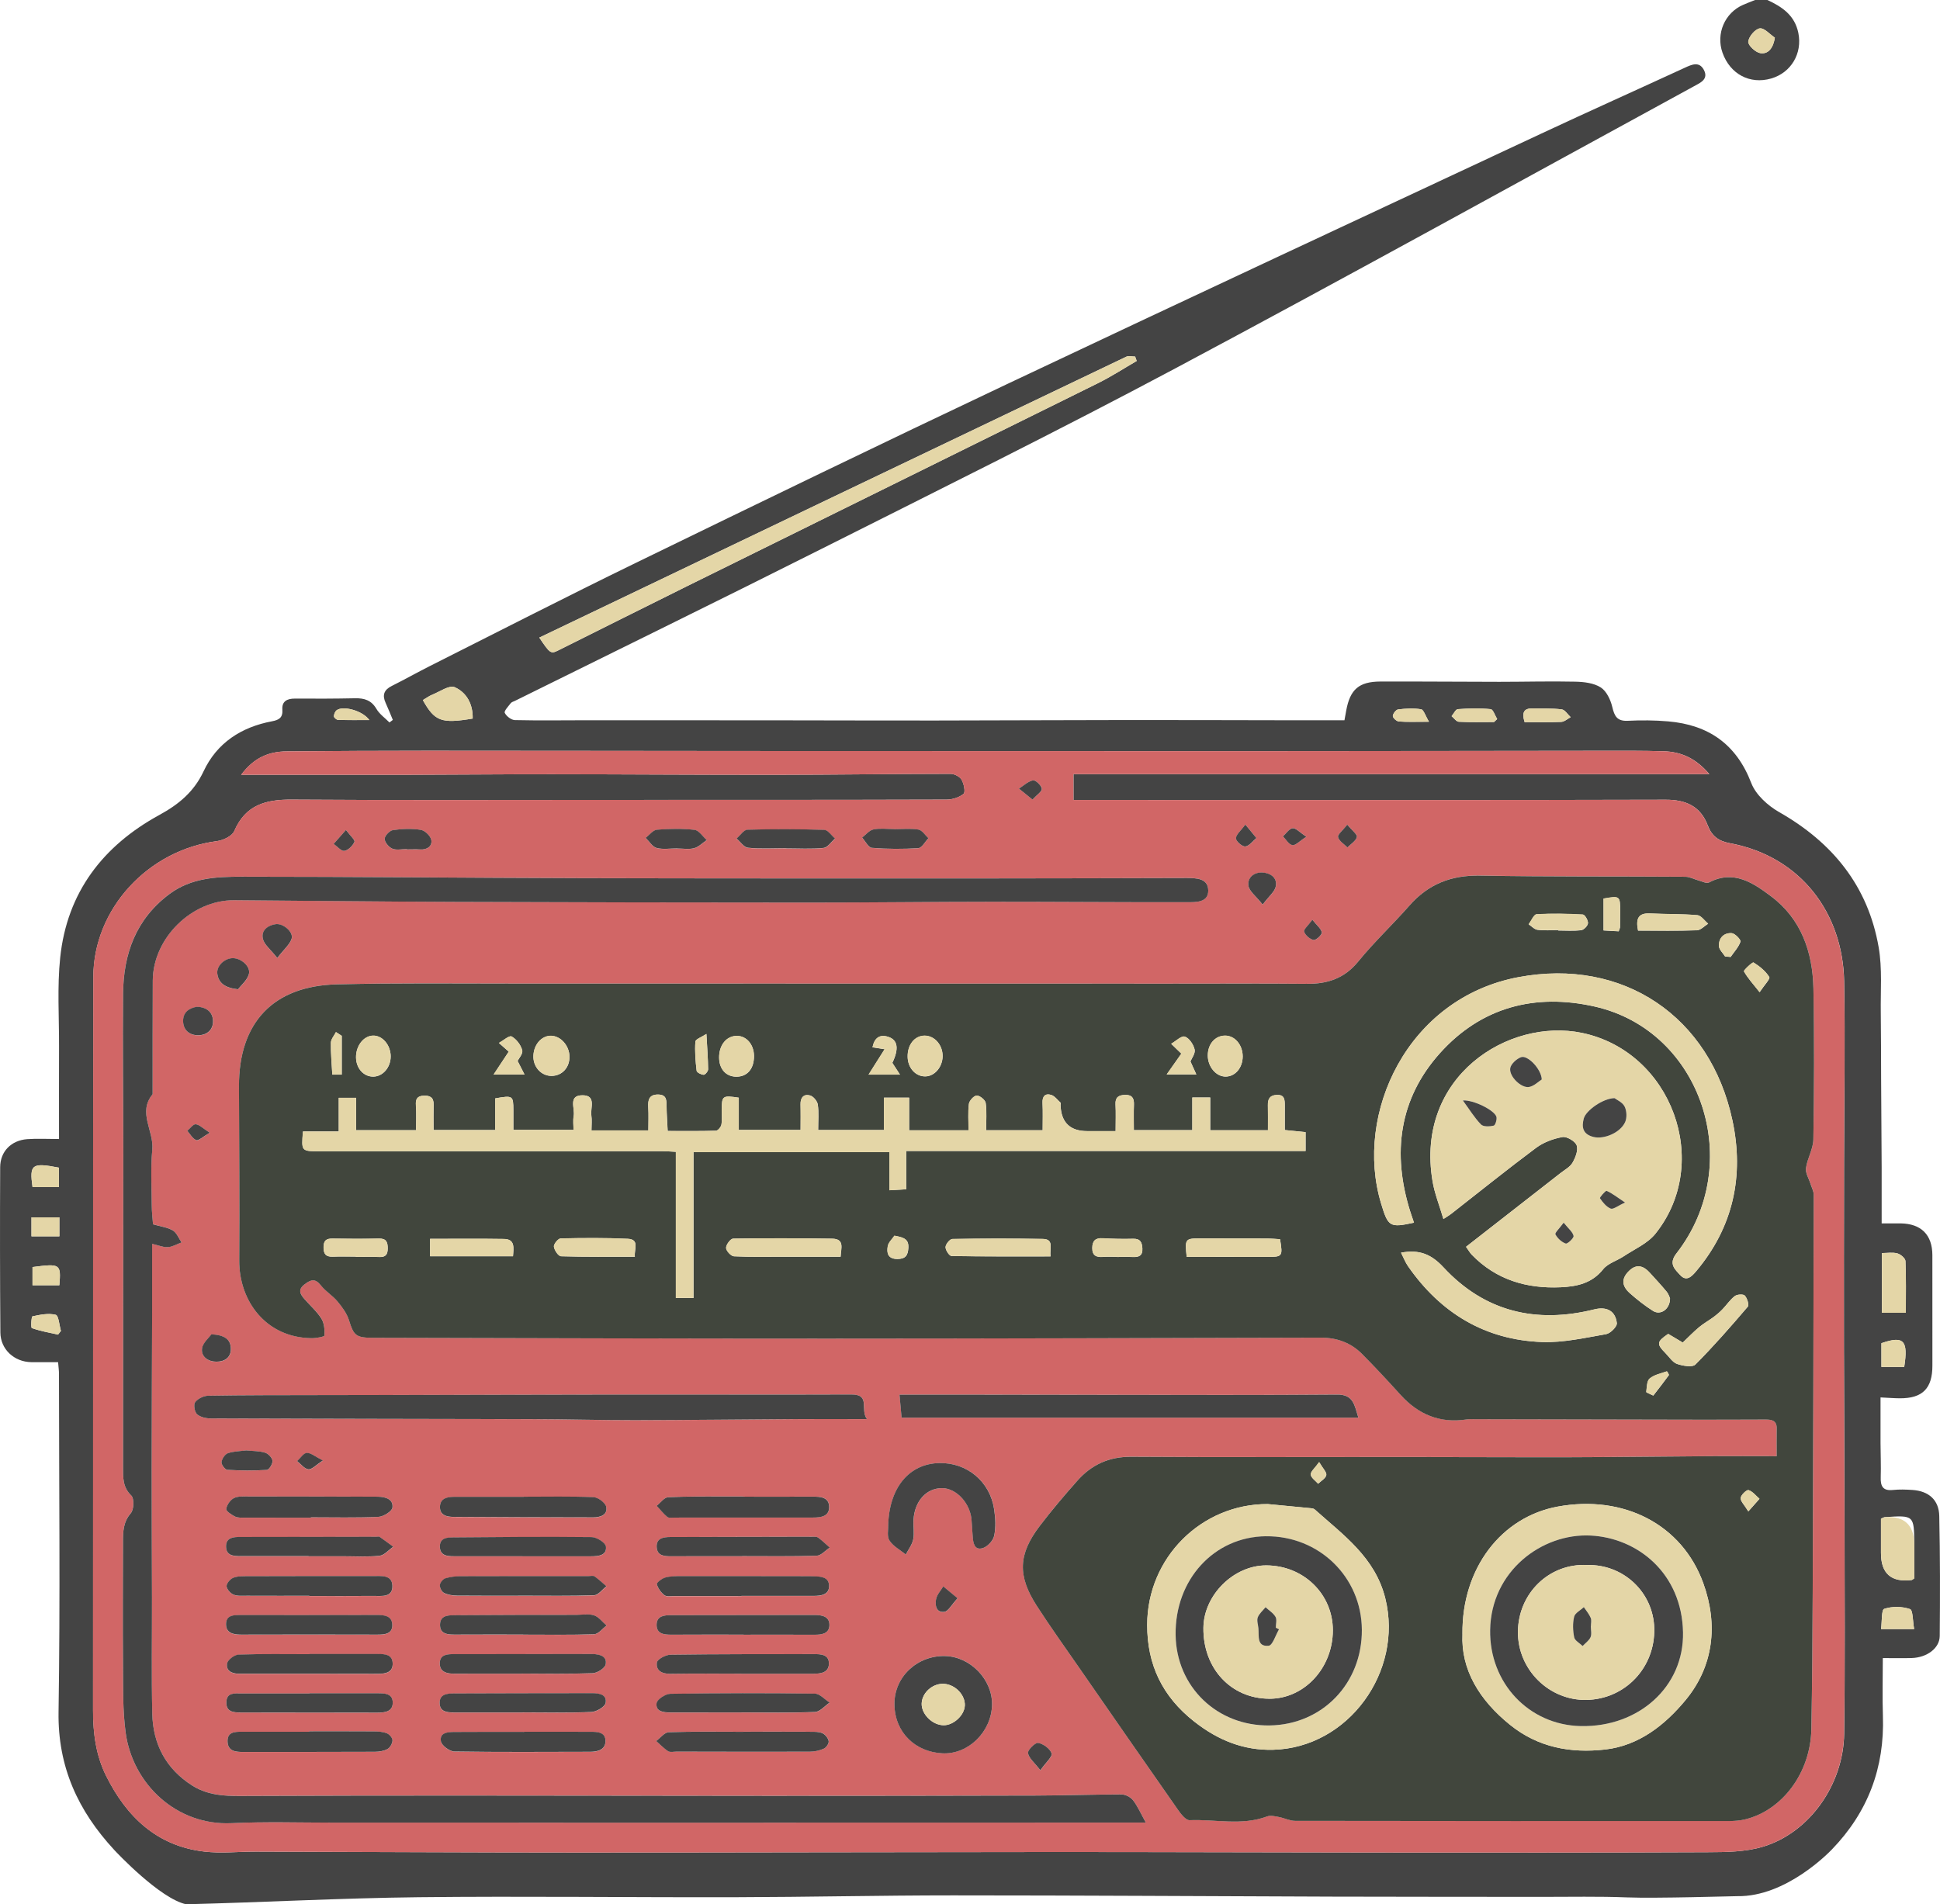 <?xml version="1.0" encoding="UTF-8"?><svg id="a" xmlns="http://www.w3.org/2000/svg" viewBox="0 0 789.57 775.15"><g id="b"><g><path d="M46.44,752.97c-14.65-15.84-22.96-33.76-22.61-56.09,.71-45.9,.2-91.83,.17-137.74,0-1.3-.19-2.6-.36-4.66-3.73,0-7.33,.04-10.92,0-6.91-.1-12.52-5.2-12.57-12.09-.17-22.43-.19-44.86-.08-67.29,.03-6.38,4.49-10.89,10.95-11.39,4.09-.31,8.22-.06,13-.06,0-12.95-.04-25.21,.01-37.47,.05-12.14-.79-24.37,.47-36.39,2.77-26.48,17.34-45.47,40.38-58.06,7.81-4.27,14.04-9.36,17.98-17.77,5.42-11.56,15.35-18,27.84-20.35,2.83-.53,4.46-1.45,4.22-4.77-.24-3.39,1.94-4.49,5.14-4.47,8.14,.06,16.29,.04,24.44-.13,3.75-.08,6.63,.77,8.7,4.31,1.25,2.15,3.5,3.71,5.31,5.54l1.37-1.04c-.97-2.32-1.88-4.66-2.93-6.94-1.45-3.15-.67-5.3,2.47-6.87,5.2-2.6,10.27-5.46,15.46-8.08,27.88-14.03,55.65-28.29,83.71-41.95,50.31-24.5,100.67-48.92,151.25-72.85,72.34-34.23,144.88-68.03,217.37-101.94,19.41-9.08,38.98-17.84,58.44-26.82,2.88-1.33,5.9-2.73,7.8,.82,2.04,3.81-1.38,5.26-3.97,6.67-70.32,38.35-140.4,77.16-211.09,114.84-47.62,25.38-96.01,49.33-144.23,73.59-41.4,20.83-83.04,41.2-124.58,61.77-.6,.29-1.36,.48-1.72,.96-.97,1.27-2.79,3.17-2.42,3.93,.66,1.37,2.65,2.9,4.11,2.94,10.03,.23,20.06,.06,30.1,.06,25.24,0,50.47,0,75.71,.03,21.67,.02,43.34,.1,65,.08,26.01-.03,52.03-.17,78.04-.19,21.83-.02,43.66,.06,65.48,.09,7.73,.01,15.45,0,23.31,0,.33-1.84,.52-2.94,.73-4.04,1.58-8.53,5.18-11.7,13.92-11.73,16.13-.05,32.27,.11,48.4,.12,10.31,0,20.63-.29,30.94-.06,3.5,.08,7.48,.54,10.3,2.33,2.35,1.49,4.01,5,4.7,7.92,.89,3.76,1.94,5.89,6.31,5.67,5.47-.27,11-.23,16.45,.24,16.34,1.41,27.71,9.19,33.82,25.1,1.82,4.74,6.73,9.2,11.33,11.82,21.81,12.41,36.21,30.16,40.52,55.03,1.51,8.69,.73,17.8,.86,26.71,.13,8.94,.09,17.88,.14,26.81,.07,12.08,.16,24.16,.22,36.25,.03,7.24,0,14.48,0,22.63,2.59,0,5.16-.03,7.73,0,8.37,.12,12.9,4.67,12.91,12.96,0,14.97-.02,29.94,.01,44.91,.02,9.29-4,13.38-13.28,13.33-2.31-.01-4.62-.21-7.83-.36,0,6.28-.02,12.48,0,18.68,.02,4.59,.23,9.18,.08,13.76-.12,3.61,.8,5.68,4.95,5.24,2.63-.28,5.32-.19,7.97-.01,6.6,.44,10.77,4.05,10.91,10.63,.35,16.27,.34,32.54,.19,48.81-.05,5-5.23,8.79-11.41,8.98-3.79,.12-7.59,.02-11.76,.02,0,8.07-.22,15.83,.04,23.57,.71,21.04-6.09,39.12-20.71,54.27-1.11,1.15-18.67,19.4-38.55,19.07-1.13-.02-33.03,.97-45.02,.5-11.47-.45-22.96-.2-34.44-.21-28.35-.04-56.71-.01-85.06-.1-51.54-.16-103.09-.51-154.63-.51-29.6,0-59.2,.68-88.8,.75-42.94,.1-85.88-.47-128.81,0-31.53,.35-63.05,2.08-94.57,2.87-10.62-2.31-28.17-20.94-29.31-22.18Zm51.69-437.59c23.57,0,45.94,.03,68.32,0,19.4-.04,38.8-.23,58.2-.22,30.47,.02,60.93,.26,91.4,.23,23.63-.02,47.25-.37,70.88-.39,1.54,0,3.72,1.14,4.46,2.42,.94,1.63,1.62,5.02,.8,5.71-1.77,1.48-4.58,2.36-6.97,2.36-46.08,.14-92.17,.12-138.25,.12-42.76,0-85.52,.18-128.28-.12-10.57-.07-18.79,2.19-23.34,12.81-.88,2.05-4.52,3.77-7.09,4.1-27.96,3.62-50.22,27.56-50.26,55.27-.15,99.54-.05,199.08-.12,298.62,0,9.29,1.19,18.31,5.34,26.63,8.32,16.67,20.69,28.55,40.01,30.79,6.87,.79,13.91,0,20.88,.01,43.86,.12,87.71,.36,131.57,.37,64.01,.01,128.01-.19,192.02-.21,44.19-.01,88.38,.17,132.58,.2,44.88,.03,89.77,.08,134.65-.12,7.57-.03,15.5-.1,22.63-2.25,18.88-5.71,32.72-25.21,33.01-46.04,.4-28.8,.18-57.61,.15-86.42-.03-23.36-.21-46.72-.24-70.09-.04-25.23,0-50.46,.04-75.69,.03-24.7,.52-49.41,.04-74.09-.54-27.57-17.53-50.75-46.48-56.14-4.59-.85-7.36-2.85-9.03-7.25-2.95-7.77-8.83-10.47-17.15-10.45-71.54,.2-143.09,.11-214.63,.11h-26.36v-10.54h258.79c-5.57-6.52-11.53-9.07-18.48-9.29-8.81-.28-17.64-.21-26.46-.2-48.76,.04-97.51,.14-146.27,.15-67.04,.01-134.09-.03-201.13-.06-43.09-.02-86.19-.11-129.28-.11-19.14,0-38.28,.1-57.42,.26-7.11,.06-13.23,2.43-18.49,9.52h-.04ZM462.63,146.94c-.21-.6-.42-1.2-.63-1.79-1.22,0-2.63-.41-3.63,.06-79.59,38.04-159.15,76.15-238.88,114.33,4.33,6.49,4.69,6.72,7.67,5.23,17.53-8.74,35.02-17.54,52.58-26.22,55.7-27.53,111.44-54.99,167.12-82.57,5.42-2.68,10.52-6.01,15.76-9.04h0Zm302.91,471.24c0,4.71,.02,9.32,0,13.93-.03,8.39,4.14,12.08,12.53,11.05,.14-.02,.27-.17,1.02-.66,0-4.33,.02-9.09,0-13.86-.05-11.86-.09-11.88-11.99-11.07-.31,.02-.61,.23-1.57,.61h0Zm.38-83.81h9.74c0-7.2,.15-14.13-.15-21.04-.05-1.13-1.95-2.76-3.28-3.12-1.95-.53-4.16-.14-6.32-.14v24.3h.01ZM192.38,292.5c.15-5.99-2.57-10.68-7.32-12.77-2.18-.96-6.08,1.83-9.14,3.06-1.35,.54-2.55,1.45-3.82,2.19,4.83,8.64,7.53,9.66,20.28,7.52h0Zm586.67,370.64c-.6-3.26-.46-7.72-1.7-8.15-3.21-1.11-7.28-1.16-10.49-.09-1.16,.39-.87,5.16-1.28,8.24h13.47Zm-4.04-106.72c1.71-10.85-.24-12.79-9.28-9.66v9.66h9.28ZM12.81,495.53v7.73h11.36v-7.73H12.81Zm.43-12.31h10.72v-7.92c-10.97-2.12-12.02-1.35-10.72,7.92Zm607.27-189.27c5.02,0,9.96,.14,14.89-.09,1.31-.06,2.58-1.25,3.86-1.92-1.21-1.11-2.32-3.01-3.64-3.17-3.92-.5-7.92-.3-11.89-.39-3.37-.08-4.49,1.49-3.22,5.58h0ZM23.62,543.27c.39-.51,.79-1.02,1.18-1.53-.68-2.29-.93-6.23-2.11-6.53-2.95-.75-6.36-.05-9.47,.62-.45,.1-.71,4.61-.25,4.78,3.43,1.22,7.07,1.85,10.65,2.66h0Zm584.42-249.35c.43-.41,.86-.81,1.3-1.22-.87-1.41-1.64-3.93-2.64-4.03-4.42-.43-8.92-.32-13.36,0-.91,.07-1.7,1.86-2.55,2.85,.98,.8,1.93,2.23,2.94,2.28,4.76,.24,9.54,.11,14.31,.11h0ZM13.23,515.77v7.41h10.92c.73-8.7,.44-8.89-10.92-7.41Zm568.37-221.97c-1.5-2.48-2.16-4.89-3.2-5.07-3.04-.51-6.25-.32-9.34,.05-.88,.1-2.13,1.71-2.18,2.68-.04,.73,1.51,2.16,2.43,2.23,3.43,.27,6.9,.11,12.29,.11h0Zm-431.28-.69c-2.75-3.88-10.65-5.92-13.26-4.02-.67,.49-1.15,1.64-1.16,2.5,0,.49,1.07,1.43,1.68,1.45,4.04,.13,8.08,.07,12.74,.07h0Z" fill="#444"/><path d="M719.32,0c6.01,2.78,11.14,6.23,12.6,13.43,1.67,8.27-2.89,16.16-11.09,18.53-8.63,2.49-16.7-1.79-19.78-10.5-2.73-7.72,.91-16.23,8.37-19.48,1.62-.71,3.27-1.33,4.91-1.99h4.99Zm3.03,15.33c-2.07-1.38-4.35-4.07-6.15-3.78-1.92,.31-4.44,3.33-4.67,5.39-.16,1.45,2.89,4.34,4.84,4.68,2.95,.52,5.23-1.55,5.98-6.29Z" fill="#444"/><path d="M98.13,315.38c5.26-7.09,11.38-9.46,18.49-9.52,19.14-.17,38.28-.26,57.42-.26,43.09,0,86.19,.09,129.28,.11,67.04,.04,134.09,.07,201.13,.06,48.76,0,97.51-.11,146.27-.15,8.82,0,17.65-.07,26.46,.2,6.94,.22,12.9,2.77,18.48,9.29H436.87v10.54h26.36c71.54,0,143.09,.09,214.63-.11,8.31-.02,14.2,2.67,17.15,10.45,1.67,4.4,4.44,6.4,9.03,7.25,28.95,5.39,45.94,28.57,46.48,56.14,.49,24.69,0,49.4-.04,74.09-.03,25.23-.08,50.46-.04,75.69,.03,23.36,.22,46.72,.24,70.09,.03,28.81,.25,57.62-.15,86.42-.29,20.83-14.13,40.33-33.01,46.04-7.13,2.16-15.06,2.22-22.63,2.25-44.88,.2-89.77,.15-134.65,.12-44.19-.03-88.38-.22-132.58-.2-64.01,.02-128.01,.22-192.02,.21-43.86,0-87.71-.25-131.57-.37-6.96-.02-14.01,.78-20.88-.01-19.32-2.23-31.69-14.11-40.01-30.79-4.15-8.32-5.34-17.34-5.34-26.63,.07-99.54-.03-199.08,.12-298.62,.04-27.71,22.3-51.65,50.26-55.27,2.57-.33,6.21-2.05,7.09-4.1,4.56-10.62,12.78-12.88,23.34-12.81,42.76,.3,85.52,.12,128.28,.12,46.08,0,92.17,.02,138.25-.12,2.39,0,5.2-.88,6.97-2.36,.83-.69,.14-4.09-.8-5.71-.74-1.27-2.92-2.42-4.46-2.42-23.63,.02-47.25,.36-70.88,.39-30.47,.03-60.93-.21-91.4-.23-19.4-.02-38.8,.18-58.2,.22-22.38,.04-44.75,0-68.32,0h.04Zm624.96,277.36c-9.54,0-18.28-.05-27.02,0-18.79,.12-37.58,.37-56.37,.42-22.06,.06-44.11-.07-66.17-.08-37.7-.01-75.39,.15-113.09-.1-9.07-.06-16.17,3.22-21.95,9.74-5.29,5.97-10.47,12.07-15.3,18.41-8.78,11.53-9.11,20.27-1.21,32.53,5.5,8.52,11.41,16.77,17.19,25.11,13.35,19.27,26.7,38.54,40.15,57.74,1.26,1.8,3.29,4.47,4.86,4.4,10.51-.43,21.19,2.35,31.56-1.54,1.38-.52,3.23-.04,4.81,.25,2.21,.41,4.37,1.55,6.56,1.56,58.91,.1,117.81,.09,176.72,.07,2.14,0,4.34-.17,6.41-.67,15.22-3.67,26.66-19.09,26.98-36.7,.33-18.6,.48-37.21,.55-55.82,.2-53.9,.33-107.8,.41-161.69,0-1.51-.85-3.02-1.32-4.53-.66-2.14-2.1-4.38-1.83-6.38,.55-3.96,2.96-7.77,3.01-11.66,.31-20.45,.42-40.92,.02-61.37-.3-14.85-4.96-28.39-17.24-37.59-7.19-5.38-15.19-10.96-25.27-5.63-.97,.51-2.76-.44-4.15-.8-1.83-.48-3.63-1.52-5.45-1.53-27.89-.19-55.79,.02-83.67-.47-11.67-.21-20.97,3.46-28.64,12.2-6.8,7.75-14.37,14.84-20.87,22.81-5.63,6.92-12.56,9.11-20.99,9.04-18.76-.16-37.53-.06-56.29-.06-88.68-.02-177.37-.05-266.05-.04-24.1,0-48.21-.28-72.29,.31-26,.63-39.96,15.61-39.88,41.52,.07,23.61,.27,47.23,.11,70.84-.11,16.41,10.74,31.43,29.44,31.68,1.83,.02,5.22-.6,5.24-1.08,.13-2.29-.07-4.99-1.23-6.87-1.82-2.92-4.53-5.28-6.83-7.9-1.78-2.03-2.96-3.88,.04-6.14,2.57-1.94,4.3-2.38,6.56,.49,1.92,2.44,4.78,4.13,6.77,6.53,1.9,2.28,3.8,4.87,4.67,7.64,1.95,6.21,2.75,7.15,9.88,7.17,61.72,.14,123.44,.34,185.16,.33,66.84-.01,133.68-.23,200.52-.38,6.47-.01,12.17,2.01,16.71,6.58,5.38,5.41,10.58,11.02,15.71,16.68,7.22,7.97,15.96,11.65,26.74,10.04,1.3-.19,2.64-.11,3.97-.11,30.9,.06,61.8,.14,92.7,.19,8.32,.01,16.64-.05,24.96-.06,2.46,0,4.78,.18,4.72,3.6-.07,3.46-.01,6.93-.01,11.3v.02ZM62.27,498.37c-.19-2.62-.5-5.08-.51-7.55-.04-7.63-.52-15.32,.22-22.89,.74-7.56-6.05-15.12,.13-22.55,.02-15.41,0-30.82,.06-46.23,.08-17.28,15.86-32.84,33.16-32.72,29.74,.21,59.48,.57,89.22,.68,48.24,.18,96.47,.26,144.71,.27,24.79,0,49.57-.31,74.36-.32,26.56-.01,53.12,.23,79.68,.17,3.45,0,8.5,.16,8.44-4.77-.06-4.95-4.75-5.07-8.71-5.06-27.9,.06-55.81,.16-83.71,.16-54.35,0-108.7,.03-163.05-.11-45.97-.12-91.93-.6-137.9-.6-10.25,0-20.61,.44-29.51,7.13-13.58,10.21-18.62,24.3-18.78,40.5-.2,21.07,.09,42.15,.09,63.22-.01,43.22-.1,86.44-.09,129.67,0,4.02-.18,7.99,3.35,11.38,1.23,1.18,1.09,5.7-.19,7.18-3.07,3.56-3.19,7.43-3.19,11.55-.03,16.62-.14,33.23,0,49.85,.08,9.3-.16,18.69,1.07,27.86,2.82,21,20.73,37.98,43.09,36.93,13.76-.65,27.56-.21,41.35-.22,46.87,0,93.74,.02,140.61,.02,51.8,0,103.6-.02,155.39-.03h34.78c-2.11-3.79-3.35-6.69-5.22-9.11-.98-1.26-3.06-2.35-4.65-2.35-11.66,0-23.33,.41-34.99,.45-35.99,.11-71.97,.14-107.96,.13-41.15,0-82.3-.11-123.45-.12-29.41,0-58.81,0-88.22,.15-8.19,.04-16.35,.4-23.65-4.25-10.69-6.81-15.95-16.84-16.23-29.23-.36-15.73-.1-31.48-.12-47.22-.03-17.53-.14-35.07-.13-52.6,.02-21.39,.13-42.78,.19-64.17,.02-8.91,0-17.82,0-27.27,2.62,.6,4.54,1.48,6.4,1.35,1.89-.13,3.71-1.25,5.56-1.93-1.15-1.67-1.95-3.91-3.53-4.86-2.16-1.29-4.91-1.59-8.08-2.51v.02Zm290.59,79.29c-2.93-4.01,1.66-10.04-6.37-10.01-33.2,.11-66.4,.01-99.6,.05-39.29,.04-78.59,.12-117.88,.2-14.75,.03-29.51,0-44.25,.25-1.85,.03-4.22,1.19-5.31,2.62-.74,.97-.25,3.99,.76,4.91,1.33,1.2,3.72,1.71,5.65,1.72,43.74,.16,87.48,.17,131.22,.29,13.79,.04,27.57,.44,41.36,.41,21.88-.03,43.75-.3,65.63-.43,9.09-.05,18.17,0,28.8,0h-.01Zm14.1-.58h185.91c-1.58-5-1.92-9.47-8.58-9.41-31.19,.26-62.38,.12-93.57,.11-19.36,0-38.73-.06-58.09-.08-8.58-.01-17.15,0-26.52,0,.34,3.74,.59,6.57,.85,9.38Zm36.81,116.79c.14-10.24-8.83-19.52-19.12-19.78-11.21-.28-20.78,8.39-20.61,19.75,.17,11.36,8.51,19.33,19.58,19.85,10.6,.49,19.99-8.91,20.14-19.83h.01Zm-42.27-72.13c.06,.87-.55,3.69,.56,5.38,1.53,2.33,4.35,3.8,6.62,5.65,1.04-2.03,2.57-3.96,3.01-6.12,.52-2.55-.02-5.3,.13-7.95,.44-7.73,5.3-13.01,11.74-12.93,5.85,.08,11.5,6.36,11.9,13.19,.12,2.15,.3,4.3,.45,6.45,.18,2.62,.65,5.71,3.99,4.8,1.97-.54,4.33-3.05,4.75-5.05,.73-3.48,.52-7.3-.03-10.87-1.72-11.26-11.02-18.94-22.23-18.74-12.4,.22-20.75,10.1-20.89,26.19h0Zm-234.94-3.96v-.14c9.15,0,18.31,.23,27.44-.18,2.07-.09,5.56-2.26,5.74-3.78,.41-3.4-2.77-4.37-5.86-4.42-.5,0-1-.02-1.5-.02-17.12-.03-34.24-.08-51.36-.07-1.98,0-4.24-.17-5.86,.69-1.46,.78-2.86,2.78-3.05,4.39-.11,.9,2.15,2.37,3.59,3.09,1.11,.55,2.6,.43,3.92,.43,8.98,.03,17.96,.02,26.93,.02h.01Zm176,87.13v.02c-10.11,0-20.24-.18-30.34,.17-1.74,.06-3.41,2.33-5.11,3.58,1.6,1.42,3.08,3.03,4.87,4.16,.84,.53,2.27,.15,3.43,.15,18.08,.03,36.15,.09,54.23,.03,1.92,0,3.97-.45,5.71-1.24,.97-.44,2.1-2.11,1.95-3.03-.19-1.21-1.36-2.69-2.5-3.22-1.42-.66-3.23-.6-4.87-.61-9.12-.05-18.24-.02-27.36-.02h-.01Zm-.19-95.68v-.08h-5.98c-8.15,.04-16.31-.1-24.44,.3-1.6,.08-3.1,2.27-4.65,3.48,1.43,1.54,2.73,3.23,4.34,4.55,.62,.51,1.93,.25,2.93,.25,18.8,0,37.59,0,56.39-.02,3.16,0,6.6-.42,6.53-4.36-.07-3.95-3.51-4.15-6.68-4.14-9.48,.04-18.96,.01-28.43,.01h0Zm.27,56.16v.03c9.64,0,19.29-.02,28.93,.01,2.87,.01,5.86-.42,6-3.75,.15-3.69-2.93-4.29-6.01-4.28-19.45,.04-38.91,.06-58.36,.07-2.81,0-5.83,.25-5.95,3.74-.14,3.79,2.84,4.22,5.95,4.2,9.81-.07,19.62-.03,29.43-.03h.01Zm-.83,31.7c9.98,0,19.96,.22,29.92-.18,2.04-.08,3.99-2.49,5.98-3.82-2.01-1.27-4.01-3.62-6.04-3.64-19.62-.26-39.24-.24-58.85,.07-1.98,.03-5.38,2.28-5.57,3.83-.44,3.44,2.81,3.77,5.64,3.76,9.64-.02,19.29,0,28.93-.01h-.01Zm-.07-15.78h29.38c3,0,6.19-.46,6.26-4.05,.08-3.84-3.3-3.94-6.21-3.93-19.42,.03-38.85-.02-58.27,.25-1.96,.03-5.34,1.84-5.53,3.17-.47,3.3,2.06,4.65,5.49,4.6,9.63-.14,19.25-.05,28.88-.05h0Zm-175.91,23.47v.17c-9.12,0-18.23,.02-27.35-.01-3-.01-6.08,.08-5.86,4.14,.21,3.74,3.18,4.1,6.19,4.09,17.91-.02,35.82,.01,53.72-.07,1.76,0,3.72-.31,5.22-1.14,1.05-.58,1.96-2.29,1.99-3.52,.02-.96-1.22-2.44-2.23-2.84-1.63-.64-3.54-.78-5.34-.8-8.78-.07-17.57-.03-26.35-.03h0Zm176.19-71.28v-.05c10.12,0,20.25,.17,30.36-.16,1.81-.06,3.56-2.15,5.33-3.31-1.56-1.37-3.06-2.83-4.72-4.06-.58-.43-1.6-.36-2.42-.36-19.25,.02-38.5,.04-57.75,.12-2.77,.01-5.75,.43-5.56,4.09,.18,3.52,3.02,3.76,5.88,3.74,9.62-.05,19.25-.02,28.87-.02h.01Zm-.27,16.23v-.05c9.82,0,19.63,.02,29.45,0,2.97,0,6.3-.46,6.25-4.09-.06-3.69-3.49-3.82-6.4-3.88-.5-.01-1-.04-1.5-.04-17.47-.02-34.93-.06-52.4-.04-2.15,0-4.39,0-6.42,.59-1.35,.39-3.53,2.1-3.37,2.71,.44,1.67,1.67,3.36,3.06,4.46,.85,.68,2.56,.34,3.89,.35,9.15,.02,18.3,.01,27.45,.01v-.02Zm-88.56-40.44v.06h-28.38c-2.88,0-5.69,.62-5.75,4.04-.07,3.49,2.8,4.1,5.65,4.12,18.92,.09,37.84,.19,56.76,.19,2.79,0,5.94-.91,5.25-4.32-.33-1.64-3.3-3.82-5.15-3.9-9.44-.39-18.92-.18-28.38-.18h0Zm-.82,72.03v-.04c9.63,0,19.26,.19,28.88-.17,1.88-.07,4.96-2.06,5.25-3.58,.64-3.43-2.45-4.09-5.3-4.22-.33-.02-.66,0-1,0-18.43,.02-36.86,.03-55.28,.05-2.76,0-5.89,.07-5.94,3.65-.06,3.65,2.89,4.32,6,4.31,9.13-.04,18.26-.01,27.39-.01h0Zm-86.42,7.99v.06h-27.91c-2.65,0-5.78-.41-5.92,3.49-.14,4,2.83,4.26,5.85,4.26,18.61,0,37.21,.01,55.82,.04,3.05,0,6.12-.47,6.04-4.2-.07-3.57-3.24-3.66-5.98-3.66-9.3-.02-18.61,0-27.91,0h0Zm-.3-31.86v.02c-9.13,0-18.26,.02-27.4-.01-2.92-.01-6.28-.11-6.26,3.77,.02,3.49,2.9,4.21,6.1,4.2,18.43-.07,36.86-.03,55.29,0,2.96,0,6.33-.14,6.29-3.87-.04-3.91-3.43-4.16-6.63-4.13-9.13,.07-18.26,.02-27.39,.02h0Zm.33,15.87v.09c-9.63,0-19.26-.18-28.87,.17-1.68,.06-4.4,2.1-4.67,3.58-.52,2.86,1.72,4.2,4.74,4.19,18.92-.04,37.83,0,56.75,.03,3.06,0,6.06-.57,5.89-4.35-.15-3.52-3.19-3.7-5.96-3.7h-27.88Zm86.95-7.94v.04c9.63,0,19.26,.18,28.88-.17,1.73-.06,3.39-2.3,5.08-3.53-1.68-1.44-3.16-3.53-5.11-4.15-2.26-.73-4.93-.19-7.42-.19-16.25,.03-32.51,0-48.76,.13-2.71,.02-6.37-.19-6.5,3.7-.14,4.13,3.27,4.2,6.44,4.18,9.13-.06,18.26-.02,27.39-.02h0Zm-.16,31.74v-.03c9.31,0,18.64,.22,27.94-.17,2.07-.09,5.48-2.08,5.78-3.67,.64-3.44-2.61-3.98-5.44-3.98-18.79,.02-37.59,.04-56.38,.11-2.74,.01-5.81,.33-5.73,3.96,.08,3.58,3.11,3.78,5.89,3.78,9.31,.01,18.63,0,27.94,0h0Zm-.12-63.59v.02c9.32,0,18.64,.01,27.95,0,2.94,0,6.43-.29,6.01-4.02-.17-1.52-3.74-3.77-5.78-3.79-18.8-.21-37.6-.04-56.4,.12-2.46,.02-5.43,.17-5.41,3.71,.02,3.67,2.83,3.97,5.67,3.96h27.96Zm-87.06-.05v.05h13.46c5.15,0,10.34,.33,15.44-.2,1.96-.2,3.72-2.38,5.57-3.66-1.82-1.35-3.62-2.73-5.49-4.01-.34-.24-.97-.06-1.47-.06-18.45,.02-36.89,.03-55.34,.08-2.7,0-5.75,.04-5.74,3.83,0,3.66,2.8,3.98,5.66,3.97,9.31-.02,18.61,0,27.92,0h-.01Zm87.3,16.11c9.64,0,19.3,.19,28.93-.17,1.72-.06,3.36-2.38,5.04-3.65-1.61-1.36-3.14-2.83-4.86-4.03-.57-.39-1.62-.1-2.45-.1-17.29,0-34.58-.02-51.86,.04-2.14,0-4.35,.22-6.37,.85-.99,.31-2.18,1.73-2.27,2.75-.1,1.04,.76,2.73,1.67,3.19,1.55,.77,3.48,1.08,5.25,1.1,8.98,.1,17.96,.05,26.94,.03h-.02Zm-86.99,.04v.07c8.65,0,17.3,.05,25.96-.03,3.36-.03,8.09,.82,7.85-4.28-.21-4.43-4.7-3.78-7.95-3.79-16.97-.03-33.93-.01-50.9,.04-1.98,0-4.12-.06-5.89,.64-1.24,.49-2.76,2.24-2.73,3.4,.03,1.22,1.53,2.92,2.79,3.45,1.59,.67,3.59,.46,5.42,.47,8.49,.04,16.97,.02,25.46,.02h0Zm87.44,55.35v.05c-9.45,0-18.91-.05-28.36,.03-2.66,.02-6.17,.2-5.52,3.82,.31,1.71,3.55,4.1,5.49,4.13,18.41,.29,36.82,.14,55.23,.12,3.05,0,6.16-.79,6.26-4.23,.11-3.86-3.34-3.9-6.22-3.91-8.96-.03-17.92-.01-26.88-.01h0Zm106.48-359.67v.08c5.13,0,10.29,.32,15.37-.18,1.67-.17,3.13-2.49,4.68-3.83-1.46-1.23-2.89-3.48-4.39-3.52-10.43-.33-20.87-.36-31.29-.06-1.5,.04-2.94,2.33-4.41,3.59,1.55,1.31,3.01,3.59,4.68,3.75,5.08,.5,10.23,.18,15.36,.18h0Zm44.08-7.76v-.04c-2.82,0-5.72-.41-8.43,.15-1.69,.35-3.07,2.16-4.6,3.31,1.33,1.46,2.57,4.06,4.01,4.18,6.26,.5,12.6,.53,18.87,.12,1.46-.1,2.75-2.64,4.12-4.05-1.34-1.22-2.55-3.25-4.06-3.5-3.23-.54-6.61-.17-9.92-.17h.01Zm-88.28,7.82v.05c2.31,0,4.74,.44,6.9-.13,1.87-.5,3.44-2.15,5.14-3.3-1.65-1.45-3.18-3.94-4.97-4.15-5.05-.58-10.23-.49-15.31-.06-1.61,.13-3.06,2.15-4.59,3.31,1.47,1.43,2.73,3.65,4.46,4.11,2.62,.7,5.56,.18,8.37,.18h0Zm-175.35,245.06c-2.33,.3-5.06,.3-7.51,1.13-1.2,.41-2.44,2.3-2.58,3.64-.11,1,1.46,3.08,2.37,3.13,5.35,.32,10.74,.37,16.08,.03,.91-.06,2.4-2.48,2.29-3.69-.11-1.22-1.69-2.91-2.96-3.3-2.31-.72-4.88-.64-7.68-.94h0Zm65.3-244.78v.12c1.82,0,3.64-.09,5.45,.02,2.84,.18,4.93-1.3,4.52-3.83-.27-1.63-2.6-3.87-4.28-4.14-3.69-.59-7.6-.43-11.33,.1-1.35,.19-3.37,2.33-3.37,3.57,0,1.39,1.7,3.4,3.13,3.99,1.69,.7,3.89,.16,5.87,.16h0Zm-68.71,57.09c1.19-1.56,3.69-3.59,4.43-6.12,.9-3.09-3.1-6.58-6.54-6.55-3.35,.03-6.7,3.18-6.29,6.32,.49,3.75,2.97,5.71,8.4,6.35h0Zm-16.66,7.11c-3.07,.5-5.72,2.15-5.65,5.88,.07,3.67,2.64,5.75,6.16,5.72,3.51-.03,6.11-2.17,6.01-5.81-.1-3.51-2.42-5.61-6.51-5.79h0Zm32.66-19.87c2.76-3.57,5.09-5.46,5.84-7.85,.85-2.7-3.51-6.41-6.58-5.89-3.24,.55-5.97,2.6-5.1,6.04,.59,2.34,3.08,4.21,5.84,7.7h0Zm-26.79,153.2c-1.01,1.44-3.55,3.5-3.82,5.83-.39,3.39,2.58,5.3,5.88,5.31,3.3,0,5.95-1.64,5.85-5.36-.1-3.77-2.58-5.5-7.9-5.78h-.01Zm427.85-174.93c2.58-3.46,4.94-5.28,5.34-7.45,.66-3.57-2.3-5.43-5.48-5.59-3.38-.17-6.16,2.08-5.66,5.38,.34,2.26,3.03,4.17,5.79,7.66h0Zm-90.48,352.39c2.27-3.23,4.99-5.55,4.57-6.86-.61-1.91-3.34-3.88-5.45-4.27-1.19-.22-4.36,2.92-4.15,4.13,.35,2.1,2.63,3.88,5.03,7Zm-33.69-70c-2.65-2.2-4.24-3.51-5.83-4.83-1.02,1.72-2.57,3.33-2.93,5.18-.47,2.42,0,5.6,3.34,5.18,1.62-.2,2.93-2.87,5.41-5.53h0Zm-258.31-56.07c-3.14-1.59-4.89-3.18-6.56-3.09-1.36,.07-2.61,2.14-3.92,3.32,1.51,1.19,2.93,3.15,4.56,3.35,1.38,.17,3-1.71,5.92-3.57h0ZM506.87,335.66c-1.86,2.55-3.81,4.08-3.82,5.62,0,1.18,2.57,3.42,3.8,3.29,1.61-.17,3.02-2.2,4.52-3.43-1.23-1.49-2.46-2.98-4.5-5.47h0Zm-86.62-10.18c1.72-1.89,3.91-3.29,3.78-4.42-.16-1.34-2.52-3.6-3.55-3.41-2.05,.38-3.84,2.16-5.74,3.36,1.63,1.32,3.27,2.64,5.52,4.47h-.01Zm128.09,10.19c-1.84,2.37-3.99,4.01-3.74,5.08,.38,1.61,2.45,2.82,3.8,4.21,1.37-1.39,3.45-2.62,3.84-4.25,.25-1.04-1.99-2.69-3.91-5.04h0Zm-407.52,2.17c-2.27,2.58-3.64,4.13-5,5.68,1.47,1.02,3.07,3.01,4.36,2.82,1.58-.23,3.38-2.06,4.09-3.65,.33-.72-1.72-2.51-3.45-4.85Zm390.88,2.76c-2.78-1.82-4.3-3.62-5.58-3.46-1.43,.18-2.64,2.13-3.94,3.31,1.27,1.27,2.4,3.3,3.85,3.56,1.24,.22,2.84-1.61,5.67-3.42h0ZM85.38,461.11c-2.78-1.79-4.17-3.31-5.69-3.44-1.06-.09-2.29,1.7-3.44,2.66,1.19,1.33,2.17,3.27,3.65,3.78,.98,.34,2.66-1.37,5.48-2.99h0Zm448.77-86.7c-1.65,2.28-3.63,3.93-3.33,4.85,.47,1.46,2.34,3.1,3.85,3.37,.97,.17,3.45-2.14,3.31-3.04-.24-1.55-1.99-2.87-3.82-5.18h0Z" fill="#d16666"/><path d="M462.63,146.94c-5.25,3.03-10.35,6.35-15.76,9.04-55.68,27.58-111.42,55.04-167.12,82.57-17.56,8.68-35.05,17.48-52.58,26.22-2.98,1.49-3.34,1.26-7.67-5.23,79.73-38.18,159.29-76.29,238.88-114.33,.99-.47,2.41-.06,3.63-.06,.21,.6,.42,1.2,.63,1.79h-.01Z" fill="#e4d6a7"/><path d="M765.54,618.19c.96-.38,1.26-.59,1.57-.61q11.9-.81,11.99,11.07c.02,4.76,0,9.53,0,13.86-.76,.5-.88,.65-1.02,.66-8.37,1.05-12.55-2.64-12.53-11.05,.02-4.61,0-9.22,0-13.93h0Z" fill="#e4d6a7"/><path d="M765.92,534.38v-24.3c2.16,0,4.37-.4,6.32,.14,1.33,.36,3.23,1.99,3.28,3.12,.3,6.91,.15,13.84,.15,21.04h-9.75Z" fill="#e4d6a7"/><path d="M192.38,292.5c-12.76,2.14-15.45,1.12-20.28-7.52,1.27-.74,2.47-1.65,3.82-2.19,3.06-1.23,6.96-4.02,9.14-3.06,4.76,2.1,7.47,6.79,7.32,12.77h0Z" fill="#e4d6a7"/><path d="M779.05,663.14h-13.47c.41-3.08,.12-7.85,1.28-8.24,3.21-1.07,7.28-1.02,10.49,.09,1.25,.43,1.1,4.89,1.7,8.15h0Z" fill="#e4d6a7"/><path d="M775,556.42h-9.28v-9.66c9.04-3.13,10.99-1.19,9.28,9.66Z" fill="#e4d6a7"/><path d="M12.81,495.53h11.36v7.73H12.81v-7.73Z" fill="#e4d6a7"/><path d="M13.24,483.22c-1.3-9.27-.25-10.04,10.72-7.92v7.92H13.24Z" fill="#e4d6a7"/><path d="M620.51,293.95c-1.27-4.09-.16-5.66,3.22-5.58,3.97,.1,7.97-.1,11.89,.39,1.33,.17,2.43,2.07,3.64,3.17-1.29,.67-2.55,1.86-3.86,1.92-4.92,.23-9.87,.09-14.89,.09h0Z" fill="#e4d6a7"/><path d="M23.62,543.27c-3.57-.81-7.21-1.44-10.65-2.66-.47-.17-.2-4.68,.25-4.78,3.11-.67,6.52-1.37,9.47-.62,1.18,.3,1.43,4.24,2.11,6.53-.39,.51-.79,1.02-1.18,1.53h0Z" fill="#e4d6a7"/><path d="M608.04,293.91c-4.77,0-9.55,.14-14.31-.11-1.02-.05-1.96-1.48-2.94-2.28,.85-1,1.63-2.79,2.55-2.85,4.44-.32,8.94-.43,13.36,0,1,.1,1.77,2.62,2.64,4.03-.43,.41-.86,.81-1.3,1.22h0Z" fill="#e4d6a7"/><path d="M13.23,515.77c11.35-1.48,11.64-1.29,10.92,7.41H13.23v-7.41Z" fill="#e4d6a7"/><path d="M581.59,293.79c-5.4,0-8.86,.16-12.29-.11-.92-.07-2.47-1.5-2.43-2.23,.05-.97,1.3-2.58,2.18-2.68,3.09-.36,6.3-.55,9.34-.05,1.04,.17,1.71,2.58,3.2,5.07h0Z" fill="#e4d6a7"/><path d="M150.31,293.1c-4.65,0-8.7,.06-12.74-.07-.61-.02-1.69-.95-1.68-1.45,.02-.86,.49-2.01,1.16-2.5,2.61-1.9,10.51,.14,13.26,4.02h0Z" fill="#e4d6a7"/><path d="M722.36,15.33c-.75,4.74-3.03,6.81-5.98,6.29-1.95-.34-5-3.23-4.84-4.68,.23-2.06,2.75-5.07,4.67-5.39,1.8-.29,4.08,2.4,6.15,3.78Z" fill="#e4d6a7"/><path d="M723.09,592.74c0-4.37-.05-7.84,.01-11.3,.07-3.42-2.26-3.6-4.72-3.6-8.32,0-16.64,.08-24.96,.06-30.9-.05-61.8-.13-92.7-.19-1.32,0-2.67-.08-3.97,.11-10.79,1.62-19.52-2.07-26.74-10.04-5.13-5.66-10.33-11.27-15.71-16.68-4.54-4.57-10.24-6.6-16.71-6.58-66.84,.15-133.68,.37-200.52,.38-61.72,.01-123.44-.19-185.16-.33-7.13-.02-7.93-.96-9.88-7.17-.87-2.77-2.77-5.36-4.67-7.64-1.99-2.4-4.86-4.09-6.77-6.53-2.26-2.88-3.99-2.43-6.56-.49-3,2.26-1.81,4.12-.04,6.14,2.3,2.63,5.01,4.98,6.83,7.9,1.17,1.88,1.36,4.58,1.23,6.87-.03,.47-3.41,1.1-5.24,1.08-18.7-.25-29.55-15.27-29.44-31.68,.16-23.61-.04-47.23-.11-70.84-.08-25.91,13.88-40.89,39.88-41.52,24.09-.59,48.19-.31,72.29-.31,88.68-.01,177.37,.02,266.05,.04,18.76,0,37.53-.1,56.29,.06,8.43,.07,15.36-2.13,20.99-9.04,6.5-7.98,14.07-15.07,20.87-22.81,7.66-8.73,16.96-12.4,28.64-12.2,27.88,.5,55.78,.28,83.67,.47,1.82,.01,3.62,1.05,5.45,1.53,1.39,.37,3.18,1.32,4.15,.8,10.08-5.33,18.09,.25,25.27,5.63,12.28,9.19,16.95,22.74,17.24,37.59,.41,20.45,.29,40.92-.02,61.37-.06,3.89-2.46,7.7-3.01,11.66-.28,2,1.17,4.24,1.83,6.38,.47,1.51,1.32,3.02,1.32,4.53-.08,53.9-.21,107.8-.41,161.69-.07,18.61-.21,37.22-.55,55.82-.32,17.61-11.75,33.03-26.98,36.7-2.07,.5-4.27,.67-6.41,.67-58.91,.03-117.81,.03-176.72-.07-2.18,0-4.35-1.15-6.56-1.56-1.58-.29-3.42-.77-4.81-.25-10.36,3.89-21.05,1.11-31.56,1.54-1.58,.06-3.61-2.6-4.86-4.4-13.45-19.2-26.8-38.47-40.15-57.74-5.78-8.34-11.69-16.59-17.19-25.11-7.91-12.26-7.57-21,1.21-32.53,4.83-6.34,10.01-12.44,15.3-18.41,5.77-6.52,12.88-9.8,21.95-9.74,37.69,.25,75.39,.08,113.09,.1,22.06,0,44.11,.14,66.17,.08,18.79-.05,37.58-.3,56.37-.42,8.74-.06,17.48,0,27.02,0v-.02Zm-126.42-85.21c1.15,1.6,1.63,2.49,2.3,3.18,9.93,10.26,22.36,13.91,36.23,13.28,6.53-.3,12.69-1.56,17.27-7.32,1.93-2.43,5.58-3.43,8.33-5.26,4.42-2.94,9.75-5.23,12.94-9.2,23.26-29.01,6.59-74.16-29.84-81.75-30-6.25-68.01,17.75-60.86,60.38,.85,5.04,2.82,9.9,4.42,15.37,1.76-1.15,2.47-1.55,3.1-2.05,11.52-9,22.9-18.18,34.62-26.92,3.03-2.26,7-3.73,10.74-4.39,1.78-.31,5.2,1.72,5.79,3.41,.68,1.96-.51,4.96-1.71,7.04-1.01,1.75-3.16,2.87-4.86,4.2-12.69,9.92-25.4,19.82-38.48,30.03h.01Zm-270.85-47.58h-25.13v-13.12c-6.64-.99-6.89-.79-6.94,5-.02,2,.22,4.04-.13,5.97-.18,.96-1.41,2.45-2.21,2.47-6.44,.2-12.9,.11-19.66,.11-.17-3.67-.4-6.81-.45-9.95-.03-2.44,.12-4.82-3.35-4.88-3.68-.07-4.3,2.07-4.1,5.18,.2,3.09,.04,6.19,.04,9.41h-23.15c0-2.24,.23-4.22-.05-6.13-.44-3.04,2.05-8.1-3.49-8.16-6.11-.07-3.1,5.32-3.69,8.41-.35,1.87-.07,3.86-.07,5.66h-24.49v-7.95c-.02-6.01-.18-6.13-7.38-4.86v12.89h-25.1c0-3.74-.07-7.05,.02-10.36,.08-2.93-1.48-3.75-4.07-3.63-2.61,.12-3.32,1.4-3.13,3.92,.25,3.39,.06,6.82,.06,10.12h-24.4v-13.18h-7.07v13.72h-14.56c-.67,8.08-.67,8.04,6.78,8.04,46.6-.02,93.2-.02,139.8-.02,1.58,0,3.16,.15,5.18,.25v59.49h7.19v-59.35h79.75v15.51c2.49-.15,4.4-.26,6.81-.4v-15.59h162.55v-7.68c-2.87-.29-5.3-.53-8.47-.85,0-3.44,.02-6.72,0-10.01-.02-2.23,.03-4.45-3.3-4.28-2.88,.15-3.63,1.73-3.57,4.27,.08,3.41,.02,6.83,.02,10.11h-23.49v-13.34h-7.29v13.3h-23.79c0-3.71-.1-7.02,.03-10.32,.11-2.66-.74-4.12-3.63-4.03-2.58,.08-4.02,.95-3.86,3.87,.19,3.43,.04,6.88,.04,10.87h-11.5c-7.05,.01-10.69-3.52-10.92-10.6-.01-.33,.15-.82,0-.97-1.25-1.14-2.4-2.75-3.88-3.19-2.4-.7-3.58,.64-3.45,3.31,.18,3.6,.05,7.22,.05,11.09h-23.01c0-3.89,.32-7.54-.17-11.08-.17-1.24-2.36-3.04-3.63-3.04-1.12,0-3.03,2.06-3.2,3.38-.45,3.54-.15,7.17-.15,10.76h-24.18v-13.28h-10.25v13.17h-26.78c0-3.77,.32-7.12-.15-10.35-.2-1.41-1.79-3.33-3.12-3.71-2.53-.72-3.98,.81-3.9,3.63,.1,3.32,.02,6.64,.02,10.4h-.03Zm249.66,37.75c-.59-1.76-1.08-3.14-1.52-4.53-7.43-23.63-4.59-45.84,12.06-64.43,16.77-18.72,38.66-24.54,63.11-18.99,43.57,9.89,61.47,64.13,33.17,100.48-3.34,4.29-.56,6.51,1.56,8.83,2.54,2.77,4.66,.57,6.5-1.62,15.1-17.97,19.52-38.81,14.76-61.24-9.03-42.58-44.61-66.38-87.05-58.44-45.34,8.48-67,55.66-55.97,92.14,2.88,9.53,3.51,9.94,13.38,7.81h0Zm19.74,167.42c-.69,14.53,6.9,26.93,19.33,36.97,11.44,9.24,24.71,11.67,38.82,10.05,13.85-1.59,24.46-10.21,32.64-20.09,11.39-13.75,13.34-30.65,7.23-47.57-8.65-23.96-32.41-36.15-59.29-31.2-22.85,4.21-39.01,24.99-38.74,51.83h0Zm-79.19-52.86c-26.99-.13-49.1,21.81-49.12,49.17-.01,16.15,6.09,29.15,19.26,39.45,9.71,7.6,20.09,11.7,31.97,11.39,30.61-.79,53.07-31.83,45.68-61.62-4.15-16.72-17.1-25.79-28.73-36.21-.34-.3-.91-.44-1.39-.48-5.89-.59-11.78-1.14-17.67-1.7Zm54.19-102.33c1.06,2.07,1.75,3.92,2.84,5.49,13.25,19.06,31.35,30.05,54.65,30.87,8.62,.3,17.38-1.72,25.98-3.21,1.74-.3,4.52-3.1,4.36-4.47-.57-5.07-4.18-6.85-9.17-5.61-23.68,5.9-44.6,.99-61.38-17.11-4.87-5.25-9.72-7.39-17.28-5.97h0Zm108.73,33.04c-4.71,3.24-4.82,4.08-1.06,7.91,1.51,1.53,2.84,3.69,4.67,4.33,2.32,.8,6.22,1.48,7.46,.24,7.46-7.49,14.44-15.48,21.31-23.53,.62-.73-.22-3.45-1.19-4.52-.62-.68-3.13-.53-4.08,.19-1.93,1.47-3.32,3.63-5.04,5.4-1.1,1.14-2.31,2.18-3.58,3.12-1.94,1.44-4.1,2.62-5.95,4.17-2.36,1.98-4.5,4.22-6.62,6.23-2.34-1.4-4.17-2.49-5.94-3.54h.02Zm-336.82-31.4c.19-3.56,1.7-7.26-3.47-7.34-13.43-.19-26.86-.24-40.28-.02-1.05,.02-2.89,2.48-2.86,3.78,.03,1.21,2,3.35,3.2,3.41,6.78,.33,13.59,.17,20.39,.17h23.02Zm85.46-.13c-.47-3.27,1.54-7.03-3.18-7.11-12.27-.2-24.54-.19-36.81,.02-1.01,.02-2.72,2.13-2.76,3.31-.04,1.23,1.53,3.6,2.43,3.62,13.22,.24,26.44,.16,40.32,.16Zm55.39,.18c11.05,0,21.8-.03,32.55,.01,6.46,.03,6.61-.1,5.45-7.19-1.67-.09-3.45-.27-5.22-.28-9.12-.04-18.25-.05-27.37-.04-6.02,0-6.19,.24-5.41,7.49h0Zm-224.59-.05c-.32-3.16,2.04-7.06-2.9-7.29-9.08-.43-18.2-.35-27.29-.15-1.01,.02-2.88,2.31-2.75,3.35,.18,1.46,1.82,3.88,2.9,3.91,9.87,.3,19.75,.18,30.05,.18h0Zm-49.59-.18c.25-3.55,.88-6.97-3.68-7.04-9.94-.16-19.88-.05-30.07-.05v7.09h33.75Zm470.91,17.18c-.21-.44-.56-1.76-1.35-2.72-2.22-2.69-4.6-5.24-6.95-7.82-2.47-2.71-5.25-3.63-8.2-.87-3.3,3.09-3.34,6.16,.09,9.22,2.97,2.64,6.13,5.13,9.48,7.25,3.02,1.91,6.89-.62,6.92-5.07h.01Zm-372.83-98.75c-.04-4.58-2.99-8.08-6.87-8.14-4.27-.07-7.38,3.7-7.32,8.88,.05,4.74,2.91,7.81,7.2,7.73,4.36-.08,7.03-3.31,6.99-8.47Zm359.81-51c8.16,0,16.06,.15,23.96-.13,1.55-.05,3.05-1.74,4.57-2.68-1.46-1.21-2.84-3.33-4.39-3.47-6.4-.55-12.86-.38-19.29-.7-4.64-.22-5.87,1.98-4.85,6.97h0Zm-175.11,50.89c.02,4.6,3.41,8.58,7.28,8.54,3.89-.03,6.92-3.64,6.92-8.23s-3.22-8.52-7.27-8.44c-4.03,.07-6.95,3.51-6.93,8.13Zm-267.29-8.07c-3.81-.07-6.99,3.5-7.19,8.08-.2,4.55,3.16,8.29,7.42,8.25,4.23-.04,7.32-3.37,7.26-7.84-.05-4.46-3.55-8.42-7.5-8.49h0Zm-65.27,8.4c-.02-4.66-3.39-8.6-7.25-8.46-3.8,.14-6.92,4.17-6.86,8.88,.06,4.53,3.21,7.95,7.19,7.8,3.83-.15,6.93-3.84,6.91-8.22h0Zm217.6,8.13c3.77-.06,6.97-3.79,7.03-8.19,.06-4.59-3.29-8.41-7.34-8.39-4.06,.03-7,3.72-6.89,8.67,.1,4.5,3.25,7.97,7.2,7.91Zm-231.78,73.36v.11c3.15,0,6.31-.12,9.45,.04,2.62,.13,3.51-.95,3.52-3.49,0-2.57-.56-4.07-3.57-4.01-6.31,.14-12.62,.11-18.93,.01-2.5-.04-3.58,.81-3.61,3.44-.03,2.71,.83,4.02,3.69,3.92,3.15-.12,6.3-.03,9.45-.03h0Zm489.34-132.92v.18c3.14,0,6.31,.25,9.4-.14,1.08-.13,2.67-1.81,2.73-2.85,.07-1.17-1.26-3.46-2.08-3.5-6.26-.35-12.56-.48-18.81-.12-1.16,.07-2.18,2.66-3.26,4.09,1.2,.78,2.34,2.08,3.61,2.24,2.76,.34,5.6,.11,8.41,.11h0Zm-179.68,133v.05c2.15,0,4.3-.09,6.44,.02,2.55,.14,4.18-.5,4.01-3.49-.14-2.46-.83-4.01-3.77-3.92-4.12,.12-8.26,.02-12.38-.22-3-.18-4.2,1.08-4.24,3.97-.04,3.21,1.76,3.84,4.48,3.62,1.81-.14,3.63-.03,5.45-.03h0Zm-243.83-79.75c.43-.9,2.26-2.93,1.87-4.36-.58-2.16-2.37-4.52-4.31-5.58-.96-.52-3.4,1.67-5.17,2.64,1.24,1.09,2.47,2.18,4.01,3.53-1.65,2.49-3.63,5.48-6.17,9.32h12.59c-.99-1.95-1.69-3.31-2.83-5.55h0Zm149.38-4.76c-2.28,3.61-4.17,6.58-6.54,10.34h12.78c-1.31-2.02-2.16-3.33-3.1-4.78,2.73-5.73,2.28-9.34-1.73-10.61-3.54-1.12-5.57,.55-6.35,4.28l4.94,.77h0Zm124.46,4.99c.49-1.25,2.08-3.29,1.71-4.87-.47-2.04-2.21-4.67-3.98-5.24-1.39-.45-3.67,1.85-5.55,2.92,1.32,1.28,2.64,2.56,4.13,4.01-1.56,2.21-3.44,4.88-5.97,8.47h12.07c-.84-1.85-1.46-3.22-2.4-5.29h-.01Zm174.31-52.98c.34-1.06,.52-1.36,.53-1.67,.04-2.15,.05-4.31,.05-6.46,.02-6.28-.08-6.36-6.76-5.19v12.97c2.17,.12,4.08,.23,6.18,.35Zm57.34,24.79c1.88-2.85,4.4-5.44,3.94-6.18-1.5-2.41-3.94-4.39-6.4-5.91-.44-.27-4.14,3.21-3.91,3.61,1.5,2.7,3.65,5.03,6.38,8.48h-.01Zm-577.06,33.54v-15.78c-.79-.51-1.57-1.02-2.36-1.53-.72,1.44-2.02,2.87-2.05,4.32-.08,4.26,.34,8.54,.57,12.99h3.84Zm148.42-16.56c-1.95,1.3-4.42,2.13-4.49,3.13-.29,3.93,.04,7.93,.5,11.86,.08,.7,1.84,1.6,2.86,1.64,.6,.03,1.83-1.44,1.82-2.23-.05-4.45-.4-8.9-.7-14.41h.01Zm76.52,82.14c-.94,1.4-2.41,2.7-2.7,4.22-.52,2.79,0,5.27,3.93,5.26,3.26-.01,4.28-1.47,4.44-4.53,.19-3.52-1.74-4.23-5.67-4.95h0Zm338.07-113.68c.75,.07,1.5,.15,2.25,.22,1.42-2.06,3.24-3.97,4.02-6.25,.25-.72-2.25-3.36-3.58-3.44-3.2-.19-5.34,2-5.18,5.28,.07,1.44,1.62,2.8,2.49,4.2h0Zm-29.22,178.76c2.14-2.77,4.29-5.5,6.33-8.32,.16-.23-.71-1.58-.79-1.55-2.41,.85-5.16,1.37-7.01,2.93-1.18,1-1.12,3.56-1.38,5.46-.03,.25,1.31,.7,2.86,1.48h-.01Zm38.68,47.14c2.19-2.47,3.37-3.8,4.54-5.12-1.46-1.26-2.77-3-4.46-3.54-.73-.23-3.09,1.97-3.19,3.19-.11,1.36,1.52,2.85,3.1,5.47h.01Zm-174.67-20.06c-1.79,2.51-3.52,3.87-3.41,5.08,.11,1.32,1.92,2.49,2.99,3.73,1.18-1.16,3.05-2.18,3.33-3.52,.23-1.15-1.37-2.67-2.9-5.29h-.01Z" fill="#41463d"/><path d="M62.27,498.37c3.17,.92,5.92,1.22,8.08,2.51,1.58,.94,2.38,3.19,3.53,4.86-1.85,.68-3.67,1.8-5.56,1.93-1.86,.13-3.79-.75-6.4-1.35,0,9.45,.02,18.36,0,27.27-.06,21.39-.17,42.78-.19,64.17-.01,17.53,.09,35.07,.13,52.6,.03,15.74-.24,31.49,.12,47.22,.28,12.4,5.54,22.42,16.23,29.23,7.3,4.65,15.46,4.29,23.65,4.25,29.41-.14,58.81-.15,88.22-.15,41.15,0,82.3,.11,123.45,.12,35.99,0,71.97-.03,107.96-.13,11.66-.03,23.33-.45,34.99-.45,1.58,0,3.67,1.09,4.65,2.35,1.87,2.41,3.11,5.31,5.22,9.11h-34.78c-51.8,0-103.6,.03-155.39,.03-46.87,0-93.74-.02-140.61-.02-13.78,0-27.59-.43-41.35,.22-22.35,1.05-40.27-15.93-43.09-36.93-1.23-9.17-.99-18.56-1.07-27.86-.14-16.62-.03-33.23,0-49.85,0-4.12,.12-7.99,3.19-11.55,1.28-1.48,1.42-6,.19-7.18-3.53-3.39-3.35-7.36-3.35-11.38-.01-43.22,.08-86.44,.09-129.67,0-21.07-.29-42.15-.09-63.22,.16-16.2,5.2-30.3,18.78-40.5,8.9-6.69,19.26-7.13,29.51-7.13,45.97,0,91.93,.48,137.9,.6,54.35,.14,108.7,.11,163.05,.11,27.9,0,55.81-.1,83.71-.16,3.96,0,8.65,.11,8.71,5.06,.06,4.93-4.99,4.76-8.44,4.77-26.56,.06-53.12-.18-79.68-.17-24.79,.01-49.57,.33-74.36,.32-48.24-.01-96.47-.09-144.71-.27-29.74-.11-59.48-.46-89.22-.68-17.31-.12-33.09,15.44-33.16,32.72-.07,15.41-.05,30.82-.06,46.23-6.18,7.43,.6,14.99-.13,22.55-.74,7.57-.26,15.25-.22,22.89,.01,2.46,.32,4.93,.51,7.55v-.02Z" fill="#444"/><path d="M352.85,577.66c-10.62,0-19.71-.04-28.8,0-21.88,.13-43.75,.39-65.63,.43-13.79,.02-27.57-.38-41.36-.41-43.74-.12-87.48-.13-131.22-.29-1.93,0-4.32-.51-5.65-1.72-1.01-.92-1.5-3.93-.76-4.91,1.09-1.43,3.46-2.59,5.31-2.62,14.75-.25,29.5-.22,44.25-.25,39.29-.08,78.59-.16,117.88-.2,33.2-.03,66.4,.07,99.6-.05,8.02-.03,3.44,6,6.37,10.01h0Z" fill="#444"/><path d="M366.94,577.09c-.25-2.81-.51-5.64-.85-9.38h26.52c19.36,.02,38.73,.07,58.09,.08,31.19,.01,62.38,.14,93.57-.11,6.66-.05,7,4.42,8.58,9.41h-185.91Z" fill="#444"/><path d="M403.75,693.88c-.15,10.92-9.54,20.32-20.14,19.83-11.07-.52-19.42-8.48-19.58-19.85-.17-11.37,9.4-20.03,20.61-19.75,10.29,.26,19.26,9.54,19.12,19.78h-.01Zm-11.07,.39c.18-4.3-3.82-8.51-8.4-8.85-4.54-.33-8.93,3.45-9.16,7.9-.22,4.33,4.27,8.87,8.86,8.95,4.07,.07,8.52-4.03,8.69-8.01h.01Z" fill="#444"/><path d="M361.47,621.74c.15-16.08,8.49-25.97,20.89-26.19,11.21-.2,20.51,7.48,22.23,18.74,.55,3.57,.76,7.4,.03,10.87-.42,2-2.78,4.52-4.75,5.05-3.34,.91-3.81-2.18-3.99-4.8-.15-2.15-.33-4.3-.45-6.45-.39-6.83-6.05-13.12-11.9-13.19-6.44-.09-11.29,5.2-11.74,12.93-.15,2.65,.39,5.4-.13,7.95-.44,2.15-1.96,4.09-3.01,6.12-2.27-1.84-5.1-3.32-6.62-5.65-1.11-1.69-.5-4.51-.56-5.38h0Z" fill="#444"/><path d="M126.53,617.78c-8.98,0-17.96,.01-26.93-.02-1.32,0-2.82,.12-3.92-.43-1.44-.72-3.7-2.19-3.59-3.09,.2-1.61,1.59-3.62,3.05-4.39,1.62-.86,3.88-.69,5.86-.69,17.12-.01,34.24,.04,51.36,.07,.5,0,1,.01,1.5,.02,3.09,.06,6.27,1.03,5.86,4.42-.18,1.53-3.67,3.69-5.74,3.78-9.13,.41-18.29,.18-27.44,.18v.14h0Z" fill="#444"/><path d="M302.54,704.92c9.12,0,18.24-.03,27.36,.02,1.64,0,3.45-.05,4.87,.61,1.14,.53,2.3,2.01,2.5,3.22,.15,.92-.98,2.59-1.95,3.03-1.74,.79-3.79,1.23-5.71,1.24-18.08,.06-36.15,0-54.23-.03-1.16,0-2.59,.38-3.43-.15-1.78-1.13-3.26-2.74-4.87-4.16,1.7-1.25,3.37-3.52,5.11-3.58,10.1-.34,20.22-.17,30.34-.17v-.02h.01Z" fill="#444"/><path d="M302.35,609.24c9.48,0,18.96,.03,28.43-.01,3.17-.01,6.61,.19,6.68,4.14,.07,3.94-3.37,4.36-6.53,4.36-18.8,.01-37.59,.02-56.39,.02-1,0-2.3,.26-2.93-.25-1.61-1.32-2.91-3.01-4.34-4.55,1.55-1.22,3.05-3.4,4.65-3.48,8.13-.4,16.29-.26,24.44-.3,1.99-.01,3.99,0,5.98,0v.08h0Z" fill="#444"/><path d="M302.62,665.38c-9.81,0-19.62-.04-29.43,.03-3.11,.02-6.09-.41-5.95-4.2,.13-3.49,3.14-3.74,5.95-3.74,19.45-.01,38.91-.04,58.36-.07,3.08,0,6.16,.59,6.01,4.28-.14,3.34-3.13,3.76-6,3.75-9.64-.04-19.29-.01-28.93-.01v-.03h-.01Z" fill="#444"/><path d="M301.79,697.07c-9.64,0-19.29-.01-28.93,0-2.83,0-6.08-.33-5.64-3.76,.2-1.55,3.6-3.8,5.57-3.83,19.61-.31,39.24-.33,58.85-.07,2.03,.03,4.03,2.37,6.04,3.64-1.99,1.33-3.94,3.74-5.98,3.82-9.96,.4-19.95,.18-29.92,.18v.02Z" fill="#444"/><path d="M301.72,681.29c-9.63,0-19.26-.09-28.88,.05-3.43,.05-5.95-1.3-5.49-4.6,.19-1.34,3.58-3.15,5.53-3.17,19.42-.27,38.84-.22,58.27-.25,2.91,0,6.29,.1,6.21,3.93-.07,3.59-3.26,4.05-6.26,4.05h-29.38Z" fill="#444"/><path d="M125.82,704.75c8.78,0,17.57-.04,26.35,.03,1.79,.01,3.7,.15,5.34,.8,1.01,.4,2.25,1.87,2.23,2.84-.03,1.23-.95,2.94-1.99,3.52-1.5,.83-3.46,1.13-5.22,1.14-17.91,.08-35.82,.05-53.72,.07-3.01,0-5.98-.35-6.19-4.09-.22-4.06,2.86-4.15,5.86-4.14,9.12,.03,18.23,.01,27.35,.01v-.17h0Z" fill="#444"/><path d="M302.01,633.47c-9.62,0-19.25-.03-28.87,.02-2.86,.02-5.7-.22-5.88-3.74-.19-3.66,2.79-4.08,5.56-4.09,19.25-.07,38.5-.1,57.75-.12,.82,0,1.83-.06,2.42,.36,1.67,1.22,3.16,2.69,4.72,4.06-1.78,1.15-3.52,3.25-5.33,3.31-10.11,.32-20.24,.16-30.36,.16v.05h-.01Z" fill="#444"/><path d="M301.74,649.69c-9.15,0-18.3,0-27.45-.01-1.32,0-3.03,.33-3.89-.35-1.38-1.1-2.62-2.79-3.06-4.46-.16-.61,2.02-2.32,3.37-2.71,2.03-.58,4.27-.58,6.42-.59,17.47-.02,34.93,.02,52.4,.04,.5,0,1,.03,1.5,.04,2.91,.06,6.35,.19,6.4,3.88,.05,3.63-3.28,4.09-6.25,4.09-9.82,.03-19.63,0-29.45,0v.07Z" fill="#444"/><path d="M213.19,609.25c9.46,0,18.93-.21,28.38,.18,1.85,.08,4.81,2.26,5.15,3.9,.69,3.41-2.47,4.32-5.25,4.32-18.92,0-37.84-.1-56.76-.19-2.85-.01-5.72-.62-5.65-4.12,.07-3.42,2.88-4.03,5.75-4.04h28.38v-.06h0Z" fill="#444"/><path d="M212.37,681.28c-9.13,0-18.26-.02-27.39,.01-3.11,.01-6.06-.66-6-4.31,.06-3.58,3.19-3.65,5.94-3.65,18.43-.02,36.86-.03,55.28-.05,.33,0,.66-.02,1,0,2.84,.13,5.94,.79,5.3,4.22-.29,1.52-3.37,3.51-5.25,3.58-9.61,.36-19.25,.17-28.88,.17v.04h0Z" fill="#444"/><path d="M125.95,689.27c9.3,0,18.61-.01,27.91,0,2.74,0,5.9,.1,5.98,3.66,.08,3.73-2.99,4.2-6.04,4.2-18.61-.03-37.21-.04-55.82-.04-3.02,0-6-.26-5.85-4.26,.14-3.91,3.27-3.49,5.92-3.49,9.3-.01,18.61,0,27.91,0v-.06h0Z" fill="#444"/><path d="M125.65,657.4c9.13,0,18.26,.05,27.39-.02,3.2-.02,6.59,.22,6.63,4.13,.04,3.73-3.33,3.88-6.29,3.87-18.43-.03-36.86-.08-55.29,0-3.2,.01-6.08-.7-6.1-4.2-.02-3.89,3.34-3.78,6.26-3.77,9.13,.03,18.26,.01,27.4,.01v-.02h0Z" fill="#444"/><path d="M125.97,673.27h27.88c2.77,0,5.81,.18,5.96,3.7,.17,3.78-2.83,4.36-5.89,4.35-18.92-.02-37.83-.07-56.75-.03-3.02,0-5.26-1.33-4.74-4.19,.27-1.48,2.99-3.52,4.67-3.58,9.61-.34,19.25-.17,28.87-.17v-.09h0Z" fill="#444"/><path d="M212.92,665.34c-9.13,0-18.26-.04-27.39,.02-3.16,.02-6.58-.05-6.44-4.18,.13-3.88,3.8-3.67,6.5-3.7,16.25-.13,32.51-.11,48.76-.13,2.49,0,5.16-.54,7.42,.19,1.95,.63,3.42,2.71,5.11,4.15-1.69,1.23-3.35,3.47-5.08,3.53-9.62,.35-19.25,.17-28.88,.17v-.04h0Z" fill="#444"/><path d="M212.76,697.07h-27.94c-2.77,0-5.8-.2-5.89-3.78-.09-3.63,2.99-3.95,5.73-3.96,18.79-.07,37.59-.09,56.38-.11,2.83,0,6.08,.54,5.44,3.98-.3,1.59-3.71,3.58-5.78,3.67-9.3,.4-18.62,.17-27.94,.17v.03h0Z" fill="#444"/><path d="M212.64,633.48h-27.95c-2.84,0-5.64-.3-5.67-3.96-.02-3.54,2.95-3.69,5.41-3.71,18.8-.16,37.6-.33,56.4-.12,2.04,.02,5.6,2.27,5.78,3.79,.43,3.72-3.07,4.01-6.01,4.02-9.32,.02-18.64,0-27.95,0v-.02h0Z" fill="#444"/><path d="M125.58,633.43c-9.31,0-18.61-.01-27.92,0-2.86,0-5.66-.31-5.66-3.97s3.04-3.82,5.74-3.83c18.45-.05,36.89-.06,55.34-.08,.5,0,1.13-.18,1.47,.06,1.87,1.28,3.67,2.66,5.49,4.01-1.85,1.28-3.61,3.46-5.57,3.66-5.1,.53-10.29,.19-15.44,.2h-13.46v-.05h.01Z" fill="#444"/><path d="M212.88,649.54c-8.98,0-17.96,.06-26.94-.04-1.77-.02-3.7-.33-5.25-1.1-.91-.46-1.77-2.14-1.67-3.19,.09-1.01,1.27-2.44,2.27-2.75,2.02-.63,4.24-.84,6.37-.85,17.29-.06,34.58-.04,51.86-.04,.83,0,1.88-.29,2.45,.1,1.72,1.2,3.26,2.67,4.86,4.03-1.68,1.28-3.31,3.59-5.04,3.65-9.63,.36-19.28,.17-28.93,.18h.02Z" fill="#444"/><path d="M125.89,649.58c-8.49,0-16.97,.02-25.46-.02-1.82,0-3.83,.2-5.42-.47-1.26-.53-2.76-2.24-2.79-3.45-.03-1.15,1.5-2.91,2.73-3.4,1.78-.7,3.91-.63,5.89-.64,16.97-.05,33.93-.07,50.9-.04,3.25,0,7.74-.64,7.95,3.79,.24,5.09-4.49,4.25-7.85,4.28-8.65,.08-17.3,.03-25.96,.03v-.07h.01Z" fill="#444"/><path d="M213.33,704.93c8.96,0,17.92-.02,26.88,.01,2.88,0,6.33,.05,6.22,3.91-.1,3.44-3.21,4.22-6.26,4.23-18.41,.03-36.82,.17-55.23-.12-1.94-.03-5.18-2.42-5.49-4.13-.65-3.62,2.86-3.8,5.52-3.82,9.45-.08,18.91-.03,28.36-.03v-.05h0Z" fill="#444"/><path d="M319.81,345.26c-5.13,0-10.28,.32-15.36-.18-1.67-.16-3.13-2.44-4.68-3.75,1.47-1.25,2.91-3.54,4.41-3.59,10.43-.3,20.87-.27,31.29,.06,1.5,.05,2.93,2.29,4.39,3.52-1.55,1.34-3.01,3.66-4.68,3.83-5.08,.51-10.24,.18-15.37,.18v-.08h0Z" fill="#444"/><path d="M363.89,337.52c3.32,0,6.7-.38,9.92,.17,1.51,.25,2.71,2.28,4.06,3.5-1.37,1.42-2.66,3.95-4.12,4.05-6.27,.42-12.61,.38-18.87-.12-1.44-.11-2.68-2.72-4.01-4.18,1.52-1.15,2.91-2.96,4.6-3.31,2.7-.56,5.61-.15,8.43-.15v.04h-.01Z" fill="#444"/><path d="M275.61,345.34c-2.81,0-5.75,.52-8.37-.18-1.73-.46-2.99-2.68-4.46-4.11,1.52-1.16,2.98-3.17,4.59-3.31,5.08-.42,10.26-.51,15.31,.06,1.79,.21,3.32,2.7,4.97,4.15-1.7,1.14-3.26,2.8-5.14,3.3-2.16,.58-4.59,.13-6.9,.13v-.05h0Z" fill="#444"/><path d="M100.26,590.41c2.8,.29,5.37,.21,7.68,.94,1.27,.4,2.85,2.08,2.96,3.3,.11,1.21-1.38,3.64-2.29,3.69-5.34,.34-10.73,.29-16.08-.03-.91-.05-2.48-2.14-2.37-3.13,.14-1.34,1.39-3.23,2.58-3.64,2.45-.83,5.18-.83,7.51-1.13h0Z" fill="#444"/><path d="M165.56,345.62c-1.98,0-4.18,.53-5.87-.16-1.43-.59-3.13-2.61-3.13-3.99,0-1.24,2.02-3.38,3.37-3.57,3.72-.53,7.63-.69,11.33-.1,1.68,.27,4.01,2.51,4.28,4.14,.41,2.53-1.68,4.01-4.52,3.83-1.81-.12-3.63-.02-5.45-.02v-.12h0Z" fill="#444"/><path d="M96.85,402.7c-5.43-.63-7.9-2.6-8.4-6.35-.41-3.14,2.93-6.29,6.29-6.32,3.44-.03,7.44,3.46,6.54,6.55-.74,2.53-3.23,4.55-4.43,6.12h0Z" fill="#444"/><path d="M80.18,409.81c4.09,.18,6.41,2.28,6.51,5.79,.1,3.64-2.5,5.78-6.01,5.81-3.52,.03-6.09-2.05-6.16-5.72-.07-3.73,2.58-5.38,5.65-5.88h0Z" fill="#444"/><path d="M112.85,389.94c-2.76-3.49-5.25-5.36-5.84-7.7-.87-3.45,1.86-5.5,5.1-6.04,3.07-.52,7.43,3.19,6.58,5.89-.75,2.39-3.08,4.28-5.84,7.85h0Z" fill="#444"/><path d="M86.05,543.14c5.32,.28,7.8,2.01,7.9,5.78,.1,3.72-2.55,5.36-5.85,5.36s-6.27-1.92-5.88-5.31c.27-2.32,2.81-4.38,3.82-5.83h.01Z" fill="#444"/><path d="M513.9,368.21c-2.77-3.49-5.45-5.4-5.79-7.66-.5-3.3,2.28-5.55,5.66-5.38,3.18,.16,6.14,2.02,5.48,5.59-.4,2.18-2.76,3.99-5.34,7.45h0Z" fill="#444"/><path d="M423.42,720.6c-2.4-3.12-4.68-4.9-5.03-7-.2-1.21,2.96-4.35,4.15-4.13,2.11,.39,4.83,2.37,5.45,4.27,.42,1.31-2.3,3.63-4.57,6.86Z" fill="#444"/><path d="M389.73,650.59c-2.49,2.66-3.79,5.33-5.41,5.53-3.34,.42-3.82-2.76-3.34-5.18,.36-1.85,1.91-3.46,2.93-5.18,1.59,1.31,3.18,2.63,5.83,4.83h0Z" fill="#444"/><path d="M131.42,594.52c-2.92,1.87-4.54,3.74-5.92,3.57-1.63-.2-3.05-2.15-4.56-3.35,1.3-1.18,2.56-3.25,3.92-3.32,1.67-.08,3.42,1.51,6.56,3.09h0Z" fill="#444"/><path d="M506.85,335.65c2.05,2.49,3.27,3.98,4.5,5.47-1.5,1.23-2.91,3.27-4.52,3.43-1.23,.13-3.81-2.11-3.8-3.29,0-1.54,1.97-3.07,3.82-5.62h0Z" fill="#444"/><path d="M420.23,325.48c-2.25-1.82-3.88-3.14-5.52-4.47,1.9-1.2,3.69-2.98,5.74-3.36,1.03-.19,3.4,2.07,3.55,3.41,.13,1.13-2.06,2.53-3.78,4.42h.01Z" fill="#444"/><path d="M548.32,335.67c1.92,2.35,4.16,4,3.91,5.04-.39,1.63-2.48,2.85-3.84,4.25-1.35-1.38-3.42-2.59-3.8-4.21-.25-1.07,1.9-2.71,3.74-5.08h0Z" fill="#444"/><path d="M140.8,337.84c1.73,2.33,3.78,4.12,3.45,4.85-.71,1.59-2.51,3.42-4.09,3.65-1.29,.19-2.9-1.8-4.36-2.82,1.36-1.55,2.73-3.1,5-5.68Z" fill="#444"/><path d="M531.68,340.6c-2.83,1.81-4.43,3.64-5.67,3.42-1.45-.25-2.58-2.29-3.85-3.56,1.3-1.18,2.51-3.13,3.94-3.31,1.28-.16,2.81,1.63,5.58,3.46h0Z" fill="#444"/><path d="M85.36,461.09c-2.82,1.63-4.51,3.33-5.48,2.99-1.48-.51-2.46-2.45-3.65-3.78,1.15-.95,2.38-2.75,3.44-2.66,1.51,.14,2.91,1.65,5.69,3.44h0Z" fill="#444"/><path d="M534.13,374.4c1.83,2.31,3.59,3.63,3.82,5.18,.14,.9-2.34,3.22-3.31,3.04-1.51-.27-3.38-1.91-3.85-3.37-.3-.92,1.68-2.57,3.33-4.85h0Z" fill="#444"/><path d="M596.66,507.53c13.08-10.21,25.79-20.11,38.48-30.03,1.7-1.33,3.85-2.45,4.86-4.2,1.2-2.08,2.39-5.09,1.71-7.04-.59-1.69-4.01-3.73-5.79-3.41-3.74,.66-7.71,2.13-10.74,4.39-11.72,8.74-23.1,17.92-34.62,26.92-.63,.5-1.35,.89-3.1,2.05-1.6-5.47-3.57-10.32-4.42-15.37-7.15-42.62,30.85-66.62,60.86-60.38,36.43,7.59,53.1,52.74,29.84,81.75-3.19,3.97-8.52,6.26-12.94,9.2-2.75,1.83-6.41,2.84-8.33,5.26-4.58,5.76-10.75,7.02-17.27,7.32-13.86,.63-26.3-3.02-36.23-13.28-.67-.7-1.16-1.58-2.3-3.18h-.01Zm60.43-60.52c-4.76,.13-11.6,5.02-12.49,8.26-.99,3.62-.36,6.47,4,7.55,4.13,1.02,10.87-1.66,12.83-6.09,.79-1.78,.65-4.59-.24-6.34-.89-1.74-3.25-2.72-4.1-3.38h0Zm-29.6-7.62c-.19-4.33-5.79-9.99-8.39-9.07-1.86,.66-4.21,2.8-4.45,4.54-.46,3.37,4.56,8.17,7.69,7.59,2.04-.38,3.81-2.22,5.15-3.06Zm-32.11,8.55c2.66,3.64,4.71,7.01,7.38,9.77,.95,.98,3.52,.85,5.18,.48,.64-.15,1.41-2.56,1.08-3.63-.83-2.7-9.42-6.94-13.64-6.62Zm66.01,41.55c-3.34-2.22-5.28-3.79-7.49-4.74-.44-.19-2.92,2.72-2.73,2.99,1.15,1.67,2.61,3.49,4.38,4.22,1.02,.42,2.84-1.12,5.84-2.47h0Zm-25,8.19c-1.73,2.36-3.67,4.17-3.35,4.76,.85,1.59,2.51,3.14,4.19,3.73,.69,.24,3.37-2.26,3.19-3.1-.35-1.62-2.08-2.95-4.03-5.39Z" fill="#e4d6a7"/><path d="M325.81,459.95c0-3.76,.07-7.08-.02-10.4-.08-2.82,1.37-4.35,3.9-3.63,1.33,.38,2.92,2.3,3.12,3.71,.46,3.23,.15,6.58,.15,10.35h26.78v-13.17h10.25v13.28h24.18c0-3.59-.3-7.22,.15-10.76,.17-1.33,2.08-3.38,3.2-3.38,1.27,0,3.46,1.8,3.63,3.04,.5,3.54,.17,7.19,.17,11.08h23.01c0-3.87,.14-7.48-.05-11.09-.14-2.67,1.04-4.01,3.45-3.31,1.48,.43,2.63,2.05,3.88,3.19,.16,.15,0,.64,0,.97,.23,7.09,3.87,10.62,10.92,10.6h11.5c0-3.99,.14-7.44-.04-10.87-.16-2.92,1.28-3.79,3.86-3.87,2.9-.09,3.74,1.37,3.63,4.03-.14,3.3-.03,6.61-.03,10.32h23.79v-13.3h7.29v13.34h23.49c0-3.28,.06-6.7-.02-10.11-.06-2.54,.69-4.13,3.57-4.27,3.32-.17,3.28,2.05,3.3,4.28,.03,3.28,0,6.57,0,10.01,3.16,.32,5.6,.56,8.47,.85v7.68h-162.55v15.59c-2.41,.14-4.32,.25-6.81,.4v-15.51h-79.75v59.35h-7.19v-59.49c-2.02-.1-3.6-.25-5.18-.25-46.6,0-93.2,0-139.8,.02-7.45,0-7.45,.04-6.78-8.04h14.56v-13.72h7.07v13.18h24.4c0-3.3,.19-6.72-.06-10.12-.18-2.52,.53-3.8,3.13-3.92,2.59-.12,4.15,.7,4.07,3.63-.09,3.31-.02,6.62-.02,10.36h25.1v-12.89c7.2-1.27,7.36-1.15,7.38,4.86v7.95h24.49c0-1.8-.29-3.79,.07-5.66,.59-3.09-2.42-8.48,3.69-8.41,5.54,.06,3.05,5.12,3.49,8.16,.28,1.91,.05,3.89,.05,6.13h23.15c0-3.21,.16-6.32-.04-9.41-.2-3.11,.42-5.24,4.1-5.18,3.47,.06,3.32,2.44,3.35,4.88,.04,3.14,.27,6.28,.45,9.95,6.76,0,13.22,.09,19.66-.11,.8-.02,2.03-1.51,2.21-2.47,.36-1.93,.11-3.98,.13-5.97,.05-5.8,.31-6,6.94-5v13.12h25.16Z" fill="#e4d6a7"/><path d="M575.47,497.69c-9.87,2.13-10.5,1.72-13.38-7.81-11.03-36.47,10.63-83.66,55.97-92.14,42.44-7.93,78.01,15.86,87.05,58.44,4.76,22.44,.34,43.28-14.76,61.24-1.84,2.19-3.96,4.39-6.5,1.62-2.12-2.31-4.9-4.54-1.56-8.83,28.31-36.35,10.4-90.58-33.17-100.48-24.45-5.55-46.34,.27-63.11,18.99-16.65,18.59-19.5,40.8-12.06,64.43,.44,1.39,.93,2.76,1.52,4.53h0Z" fill="#e4d6a7"/><path d="M595.21,665.12c-.27-26.85,15.89-47.62,38.74-51.83,26.88-4.95,50.64,7.24,59.29,31.2,6.11,16.92,4.15,33.82-7.23,47.57-8.19,9.88-18.79,18.5-32.64,20.09-14.11,1.62-27.38-.81-38.82-10.05-12.44-10.04-20.02-22.44-19.33-36.97h0Zm48.11,37.49c23.55,.52,42.09-15.98,41.66-38.15-.47-24.05-18.46-38.44-37.57-39.41-19.83-1.01-40.54,14.47-40.93,38.45-.35,21.54,15.75,38.64,36.84,39.11Z" fill="#e4d6a7"/><path d="M516.01,612.24c5.89,.56,11.78,1.12,17.67,1.7,.48,.05,1.05,.18,1.39,.48,11.63,10.42,24.59,19.48,28.73,36.21,7.39,29.8-15.07,60.83-45.68,61.62-11.88,.31-22.27-3.8-31.97-11.39-13.17-10.31-19.28-23.31-19.26-39.45,.02-27.37,22.13-49.3,49.12-49.18h0Zm-.83,13.12c-21.09,.24-37.01,17.64-36.71,40.15,.28,21.16,16.94,37.21,38.29,36.87,21.47-.34,37.66-17.16,37.51-38.97-.15-21.46-17.45-38.29-39.09-38.04h0Z" fill="#e4d6a7"/><path d="M570.2,509.91c7.56-1.42,12.42,.72,17.28,5.97,16.77,18.09,37.69,23.01,61.38,17.11,4.99-1.24,8.6,.54,9.17,5.61,.16,1.37-2.62,4.17-4.36,4.47-8.6,1.48-17.35,3.51-25.98,3.21-23.3-.81-41.4-11.8-54.65-30.87-1.09-1.57-1.79-3.42-2.84-5.49h0Z" fill="#e4d6a7"/><path d="M678.93,542.94c1.77,1.06,3.6,2.15,5.94,3.54,2.12-2.01,4.26-4.25,6.62-6.23,1.85-1.55,4-2.73,5.95-4.17,1.27-.94,2.48-1.98,3.58-3.12,1.71-1.78,3.11-3.93,5.04-5.4,.95-.72,3.46-.87,4.08-.19,.97,1.06,1.81,3.79,1.19,4.52-6.87,8.05-13.85,16.04-21.31,23.53-1.24,1.24-5.14,.56-7.46-.24-1.84-.64-3.17-2.8-4.67-4.33-3.76-3.82-3.65-4.66,1.06-7.91h-.02Z" fill="#e4d6a7"/><path d="M342.11,511.54h-23.03c-6.8,0-13.6,.17-20.39-.17-1.2-.06-3.17-2.2-3.2-3.41-.03-1.3,1.81-3.76,2.86-3.78,13.42-.21,26.85-.16,40.28,.02,5.18,.07,3.66,3.78,3.47,7.34h.01Z" fill="#e4d6a7"/><path d="M427.57,511.41c-13.88,0-27.1,.07-40.32-.16-.9-.02-2.47-2.39-2.43-3.62,.04-1.18,1.75-3.29,2.76-3.31,12.27-.21,24.54-.22,36.81-.02,4.72,.08,2.71,3.84,3.18,7.11Z" fill="#e4d6a7"/><path d="M482.96,511.59c-.78-7.26-.61-7.49,5.41-7.49,9.12,0,18.25,0,27.37,.04,1.78,0,3.55,.19,5.22,.28,1.16,7.09,1.01,7.22-5.45,7.19-10.75-.05-21.5-.01-32.55-.01h0Z" fill="#e4d6a7"/><path d="M258.36,511.53c-10.3,0-20.18,.12-30.05-.18-1.08-.03-2.72-2.45-2.9-3.91-.13-1.04,1.74-3.32,2.75-3.35,9.09-.2,18.21-.28,27.29,.15,4.94,.23,2.59,4.13,2.9,7.29h0Z" fill="#e4d6a7"/><path d="M208.77,511.35h-33.75v-7.09c10.19,0,20.13-.11,30.07,.05,4.56,.07,3.93,3.49,3.68,7.04Z" fill="#e4d6a7"/><path d="M679.68,528.53c-.03,4.45-3.9,6.97-6.92,5.07-3.35-2.12-6.51-4.61-9.48-7.25-3.43-3.05-3.4-6.13-.09-9.22,2.96-2.77,5.74-1.85,8.2,.87,2.35,2.58,4.73,5.13,6.95,7.82,.79,.96,1.14,2.28,1.35,2.72h-.01Z" fill="#e4d6a7"/><path d="M306.85,429.78c.04,5.15-2.63,8.39-6.99,8.47-4.3,.08-7.15-2.99-7.2-7.73-.05-5.17,3.06-8.94,7.32-8.88,3.88,.06,6.83,3.56,6.87,8.14Z" fill="#e4d6a7"/><path d="M666.66,378.78c-1.02-4.99,.21-7.19,4.85-6.97,6.43,.31,12.89,.15,19.29,.7,1.55,.13,2.93,2.26,4.39,3.47-1.52,.94-3.02,2.62-4.57,2.68-7.89,.28-15.8,.13-23.96,.13h0Z" fill="#e4d6a7"/><path d="M491.55,429.66c-.02-4.62,2.9-8.05,6.93-8.13,4.05-.08,7.27,3.66,7.27,8.44s-3.03,8.2-6.92,8.23c-3.87,.03-7.26-3.94-7.28-8.54Z" fill="#e4d6a7"/><path d="M224.26,421.59c3.95,.07,7.45,4.03,7.5,8.49,.05,4.47-3.03,7.8-7.26,7.84-4.26,.04-7.62-3.7-7.42-8.25,.2-4.58,3.38-8.15,7.19-8.08h0Z" fill="#e4d6a7"/><path d="M158.99,429.99c.02,4.39-3.08,8.08-6.91,8.22-3.98,.15-7.14-3.27-7.19-7.8-.06-4.72,3.05-8.75,6.86-8.88,3.85-.14,7.22,3.8,7.25,8.46h0Z" fill="#e4d6a7"/><path d="M376.59,438.12c-3.95,.06-7.1-3.4-7.2-7.91-.11-4.95,2.83-8.65,6.89-8.67,4.05-.03,7.4,3.8,7.34,8.39-.06,4.4-3.26,8.13-7.03,8.19Z" fill="#e4d6a7"/><path d="M144.81,511.49c-3.15,0-6.31-.09-9.45,.03-2.86,.11-3.72-1.2-3.69-3.92,.03-2.63,1.12-3.48,3.61-3.44,6.31,.09,12.62,.12,18.93-.01,3.01-.07,3.57,1.43,3.57,4.01s-.9,3.62-3.52,3.49c-3.14-.15-6.3-.04-9.45-.04v-.11h0Z" fill="#e4d6a7"/><path d="M634.15,378.55c-2.81,0-5.64,.24-8.41-.11-1.28-.16-2.41-1.46-3.61-2.24,1.08-1.43,2.1-4.02,3.26-4.09,6.25-.36,12.55-.23,18.81,.12,.82,.05,2.16,2.33,2.08,3.5-.06,1.05-1.65,2.72-2.73,2.85-3.09,.39-6.26,.14-9.4,.14v-.18h0Z" fill="#e4d6a7"/><path d="M454.47,511.57c-1.82,0-3.64-.12-5.45,.03-2.72,.21-4.52-.42-4.48-3.62,.03-2.89,1.24-4.14,4.24-3.97,4.12,.24,8.26,.33,12.38,.22,2.94-.08,3.63,1.46,3.77,3.92,.17,2.99-1.46,3.63-4.01,3.49-2.14-.12-4.29-.02-6.44-.02v-.05h0Z" fill="#e4d6a7"/><path d="M210.64,431.82c1.14,2.24,1.84,3.6,2.83,5.55h-12.59c2.54-3.84,4.52-6.82,6.17-9.32-1.54-1.36-2.78-2.44-4.01-3.53,1.77-.97,4.21-3.16,5.17-2.64,1.94,1.06,3.73,3.41,4.31,5.58,.38,1.43-1.44,3.46-1.87,4.36h-.01Z" fill="#e4d6a7"/><path d="M360.02,427.06l-4.94-.77c.77-3.73,2.81-5.39,6.35-4.28,4.01,1.26,4.46,4.87,1.73,10.61,.94,1.45,1.79,2.76,3.1,4.78h-12.78c2.38-3.76,4.26-6.73,6.54-10.34h0Z" fill="#e4d6a7"/><path d="M484.48,432.05c.94,2.07,1.56,3.44,2.4,5.29h-12.07c2.53-3.59,4.41-6.26,5.97-8.47-1.5-1.45-2.81-2.73-4.13-4.01,1.88-1.08,4.16-3.37,5.55-2.92,1.77,.57,3.51,3.2,3.98,5.24,.37,1.58-1.22,3.62-1.71,4.87h.01Z" fill="#e4d6a7"/><path d="M658.79,379.06c-2.09-.12-4-.23-6.18-.35v-12.97c6.68-1.17,6.78-1.1,6.76,5.19,0,2.15-.02,4.31-.05,6.46,0,.31-.19,.62-.53,1.67Z" fill="#e4d6a7"/><path d="M716.13,403.85c-2.73-3.45-4.88-5.78-6.38-8.48-.22-.4,3.47-3.88,3.91-3.61,2.46,1.52,4.9,3.5,6.4,5.91,.46,.74-2.05,3.33-3.94,6.18h.01Z" fill="#e4d6a7"/><path d="M139.07,437.4h-3.84c-.23-4.45-.66-8.73-.57-12.99,.03-1.45,1.33-2.88,2.05-4.32,.79,.51,1.57,1.02,2.36,1.53v15.78Z" fill="#e4d6a7"/><path d="M287.49,420.84c.3,5.51,.65,9.96,.7,14.41,0,.79-1.22,2.26-1.82,2.23-1.02-.05-2.78-.94-2.86-1.64-.46-3.93-.79-7.93-.5-11.86,.07-1,2.54-1.83,4.49-3.13h-.01Z" fill="#e4d6a7"/><path d="M364,502.97c3.94,.71,5.86,1.42,5.67,4.95-.16,3.06-1.19,4.52-4.44,4.53-3.92,.01-4.45-2.46-3.93-5.26,.28-1.52,1.76-2.82,2.7-4.22h0Z" fill="#e4d6a7"/><path d="M702.07,389.29c-.88-1.4-2.42-2.76-2.49-4.2-.16-3.27,1.98-5.46,5.18-5.28,1.34,.08,3.83,2.72,3.58,3.44-.78,2.28-2.6,4.19-4.02,6.25-.75-.07-1.5-.15-2.25-.22h0Z" fill="#e4d6a7"/><path d="M672.85,568.06c-1.55-.78-2.89-1.23-2.86-1.48,.26-1.89,.2-4.46,1.38-5.46,1.86-1.56,4.61-2.08,7.01-2.93,.08-.03,.95,1.32,.79,1.55-2.03,2.82-4.19,5.55-6.33,8.32h.01Z" fill="#e4d6a7"/><path d="M711.54,615.19c-1.59-2.62-3.21-4.12-3.1-5.47,.1-1.22,2.46-3.42,3.19-3.19,1.69,.54,3,2.28,4.46,3.54-1.18,1.33-2.36,2.66-4.54,5.12h-.01Z" fill="#e4d6a7"/><path d="M536.87,595.13c1.53,2.62,3.13,4.14,2.9,5.29-.27,1.34-2.15,2.36-3.33,3.52-1.07-1.24-2.88-2.41-2.99-3.73-.1-1.21,1.63-2.57,3.41-5.08h.01Z" fill="#e4d6a7"/><path d="M392.68,694.28c-.17,3.98-4.62,8.08-8.69,8.01-4.59-.08-9.08-4.63-8.86-8.95,.23-4.45,4.61-8.23,9.16-7.9,4.58,.33,8.58,4.55,8.4,8.85h-.01Z" fill="#e4d6a7"/><path d="M657.09,447.01c.85,.66,3.21,1.64,4.1,3.38,.89,1.74,1.03,4.55,.24,6.34-1.97,4.43-8.7,7.11-12.83,6.09-4.36-1.07-4.99-3.93-4-7.55,.89-3.24,7.73-8.14,12.49-8.26h0Z" fill="#444"/><path d="M627.49,439.4c-1.34,.84-3.11,2.68-5.15,3.06-3.13,.58-8.15-4.22-7.69-7.59,.24-1.74,2.59-3.89,4.45-4.54,2.59-.92,8.19,4.74,8.39,9.07Z" fill="#444"/><path d="M595.38,447.95c4.22-.31,12.81,3.93,13.64,6.62,.33,1.06-.44,3.48-1.08,3.63-1.66,.38-4.23,.51-5.18-.48-2.68-2.76-4.72-6.14-7.38-9.77Z" fill="#444"/><path d="M661.39,489.5c-2.99,1.35-4.82,2.89-5.84,2.47-1.78-.73-3.23-2.55-4.38-4.22-.19-.28,2.29-3.18,2.73-2.99,2.21,.94,4.14,2.52,7.49,4.74h0Z" fill="#444"/><path d="M636.4,497.7c1.95,2.44,3.68,3.77,4.03,5.39,.18,.84-2.5,3.34-3.19,3.1-1.68-.59-3.34-2.13-4.19-3.73-.32-.59,1.63-2.4,3.35-4.76Z" fill="#444"/><path d="M643.32,702.62c-21.09-.46-37.19-17.56-36.84-39.11,.39-23.98,21.09-39.46,40.93-38.45,19.11,.97,37.1,15.36,37.57,39.41,.43,22.17-18.11,38.67-41.66,38.15Zm2.68-65.56c-15.54-.79-28.07,11.54-28.2,27.15-.14,15.47,12.73,28.06,27.9,27.76,15.78-.31,27.98-13.2,27.58-29.15-.37-14.64-12.52-26.12-27.27-25.75h-.01Z" fill="#444"/><path d="M515.18,625.35c21.65-.25,38.95,16.59,39.09,38.04,.15,21.81-16.04,38.64-37.51,38.97-21.35,.34-38.02-15.71-38.29-36.87-.3-22.5,15.62-39.9,36.71-40.15h0Zm1.43,66.14c14.2,.03,25.84-12.5,25.85-27.85,.01-14.74-11.89-26.37-27.06-26.43-13.27-.05-25.45,12.02-25.62,25.37-.2,16.56,11.21,28.86,26.82,28.9h.01Z" fill="#444"/><path d="M645.99,637.06c14.74-.37,26.9,11.11,27.27,25.75,.4,15.95-11.79,28.84-27.58,29.15-15.17,.3-28.03-12.29-27.9-27.76,.14-15.6,12.67-27.93,28.2-27.15h.01Zm1.47,24.96h.04c0-1.16,.34-2.47-.08-3.45-.67-1.57-1.84-2.92-2.79-4.36-1.38,1.29-3.58,2.37-3.95,3.9-.64,2.66-.54,5.67,.02,8.38,.28,1.35,2.23,2.36,3.43,3.53,1.11-1.18,2.61-2.18,3.22-3.58,.55-1.25,.12-2.94,.12-4.43h0Z" fill="#e4d6a7"/><path d="M516.61,691.48c-15.61-.04-27.03-12.34-26.82-28.9,.16-13.36,12.35-25.42,25.62-25.37,15.16,.06,27.07,11.69,27.06,26.43-.01,15.35-11.65,27.88-25.85,27.85h-.01Zm3.92-28.24l-1.28-.68c0-1.49,.52-3.27-.12-4.39-.9-1.57-2.66-2.65-4.06-3.93-1.09,1.36-2.57,2.57-3.16,4.12-.48,1.25,.09,2.92,.25,4.39,.33,3.1-.8,7.66,4.18,7.17,1.6-.16,2.81-4.33,4.2-6.67h-.01Z" fill="#e4d6a7"/><path d="M647.46,662.01c0,1.49,.43,3.18-.12,4.43-.61,1.39-2.11,2.4-3.22,3.58-1.2-1.17-3.15-2.18-3.43-3.53-.55-2.71-.66-5.72-.02-8.38,.37-1.53,2.57-2.62,3.95-3.9,.96,1.44,2.13,2.79,2.79,4.36,.42,.98,.08,2.29,.08,3.45h-.03Z" fill="#444"/><path d="M520.54,663.25c-1.39,2.34-2.6,6.51-4.2,6.67-4.98,.49-3.85-4.07-4.18-7.17-.15-1.48-.72-3.14-.25-4.39,.59-1.55,2.07-2.76,3.16-4.12,1.39,1.29,3.16,2.36,4.06,3.93,.64,1.12,.12,2.91,.12,4.39l1.28,.68h.01Z" fill="#444"/></g></g></svg>